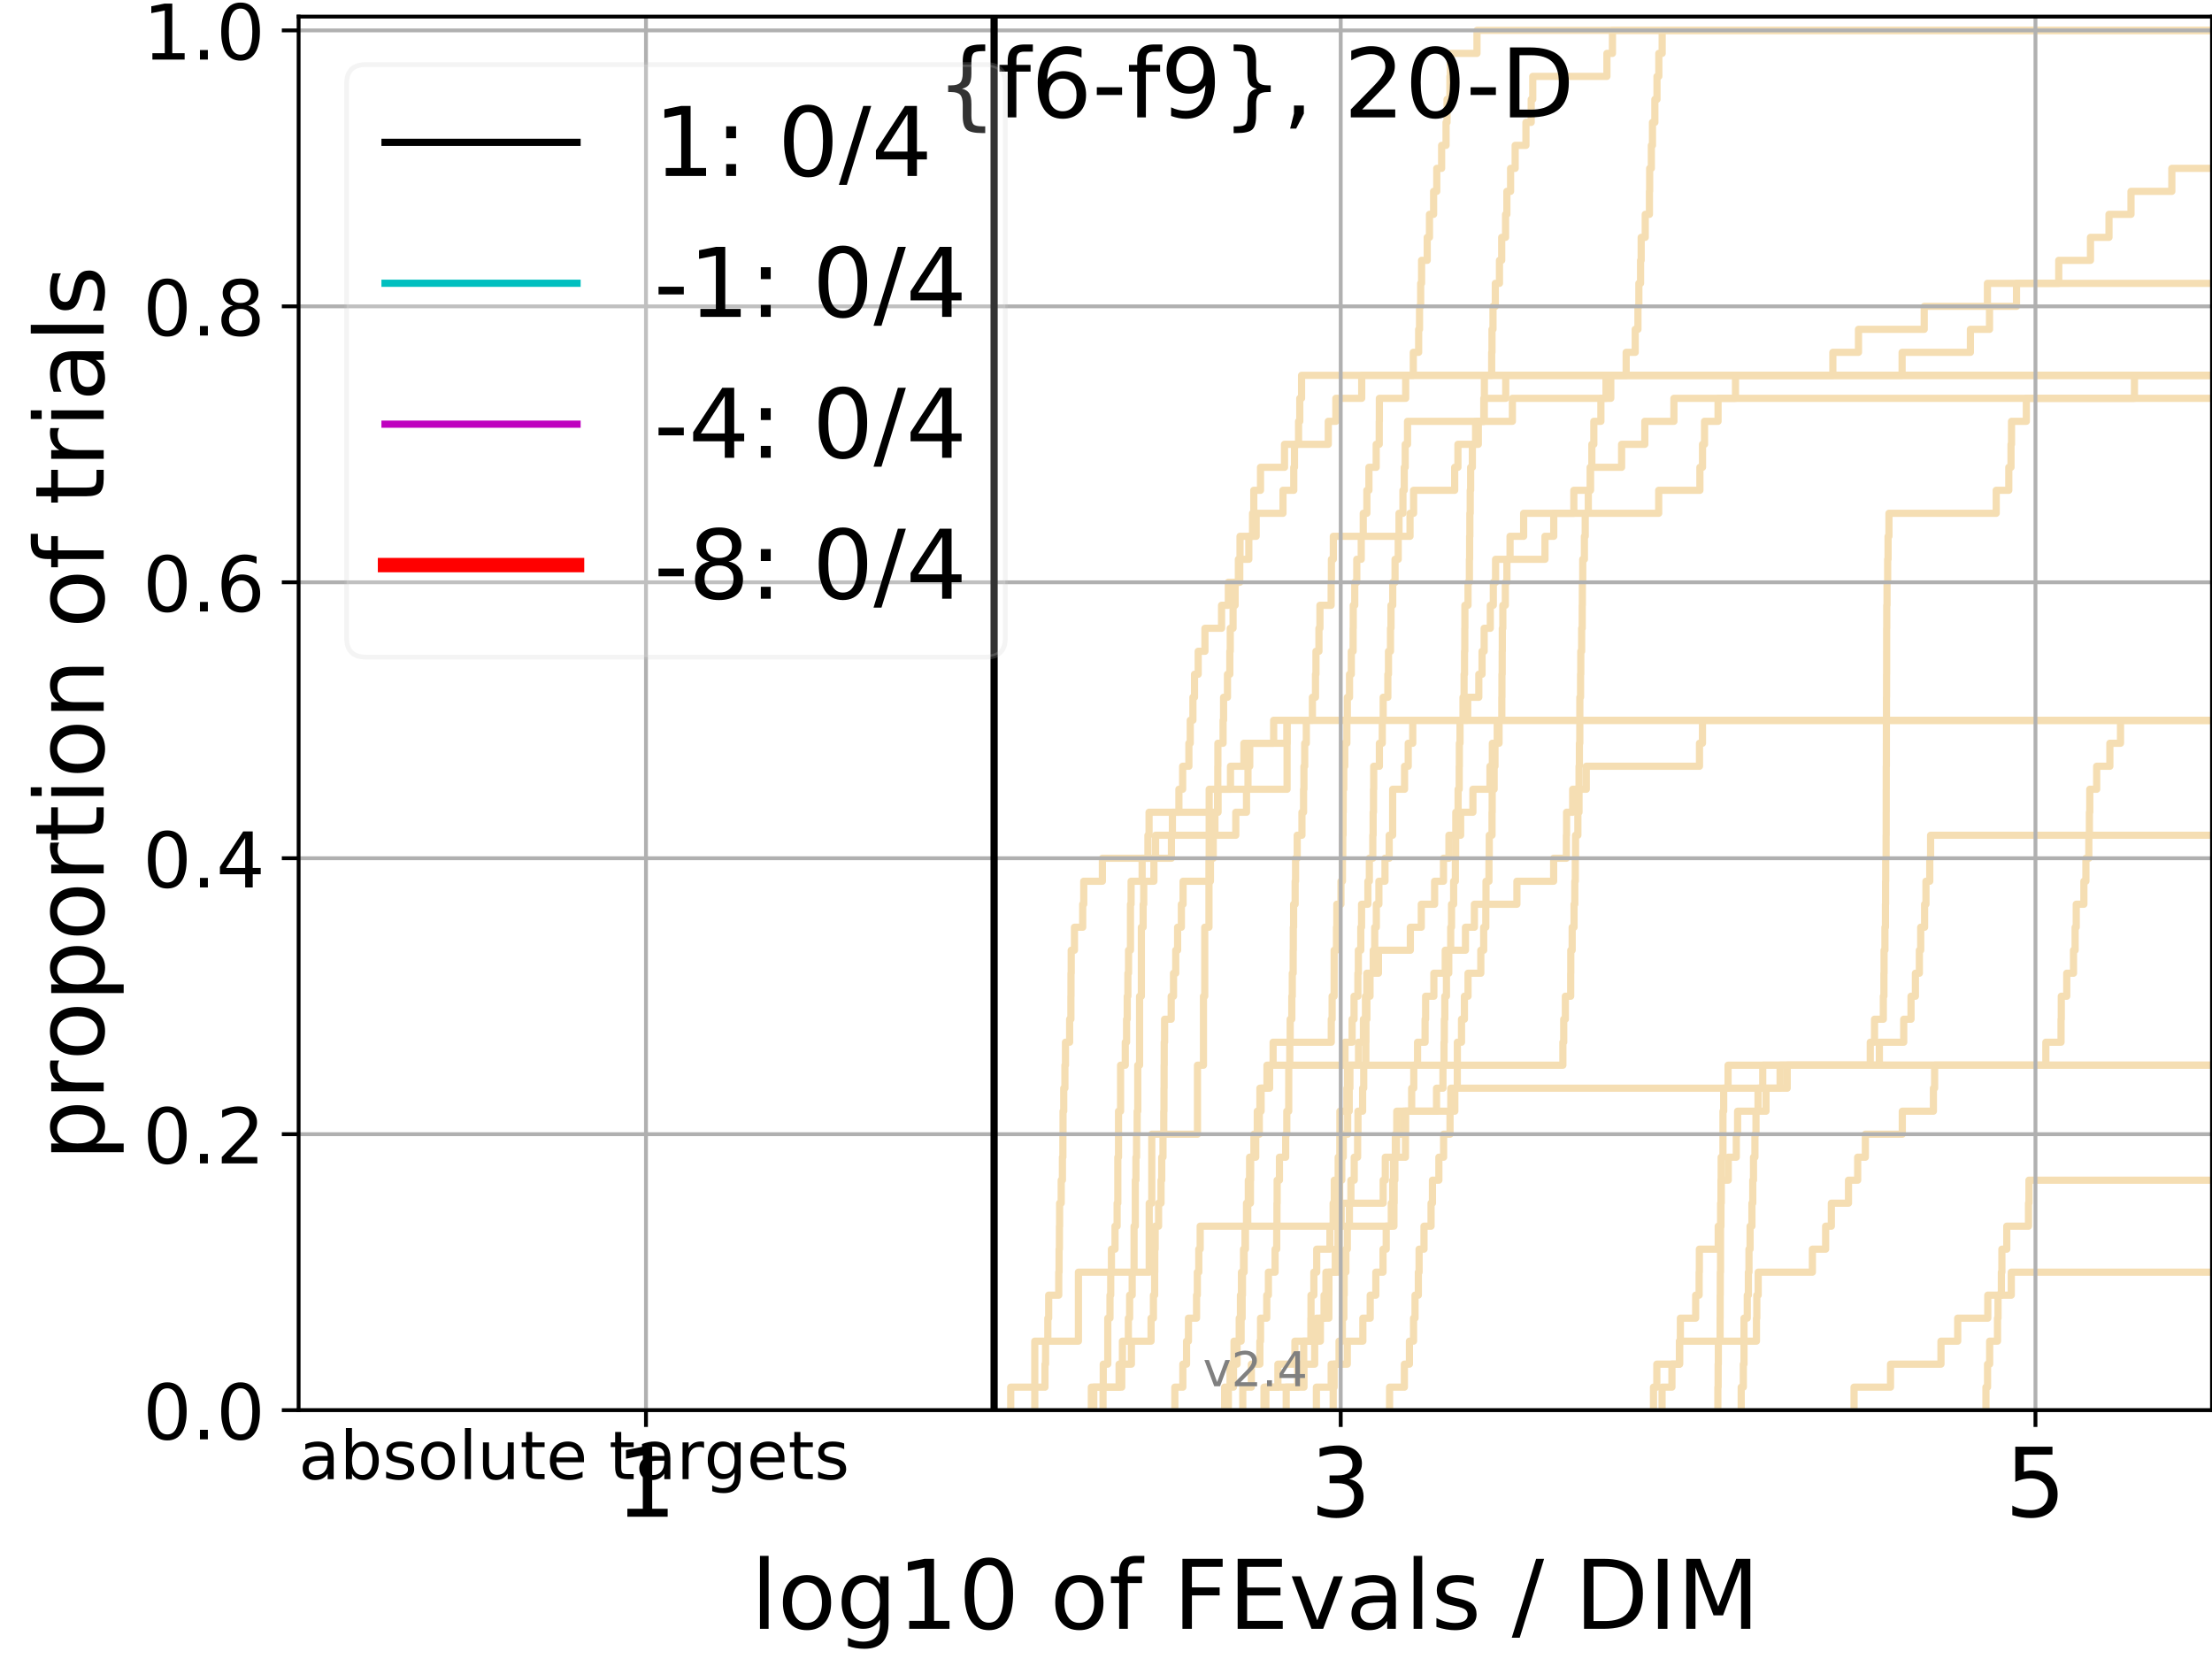 <?xml version="1.0" encoding="utf-8" standalone="no"?>
<!DOCTYPE svg PUBLIC "-//W3C//DTD SVG 1.1//EN"
  "http://www.w3.org/Graphics/SVG/1.1/DTD/svg11.dtd">
<!-- Created with matplotlib (https://matplotlib.org/) -->
<svg height="345.6pt" version="1.1" viewBox="0 0 460.8 345.6" width="460.8pt" xmlns="http://www.w3.org/2000/svg" xmlns:xlink="http://www.w3.org/1999/xlink">
 <defs>
  <style type="text/css">
*{stroke-linecap:butt;stroke-linejoin:round;}
  </style>
 </defs>
 <g id="figure_1">
  <g id="patch_1">
   <path d="M 0 345.6 
L 460.8 345.6 
L 460.8 0 
L 0 0 
z
" style="fill:#ffffff;"/>
  </g>
  <g id="axes_1">
   <g id="patch_2">
    <path d="M 62.208 293.76 
L 460.8 293.76 
L 460.8 3.456 
L 62.208 3.456 
z
" style="fill:#ffffff;"/>
   </g>
   <g id="line2d_1">
    <path clip-path="url(#pe552503848)" d="M 227.344 293.76 
L 227.344 288.97 
L 229.829 288.97 
L 229.829 284.179 
L 230.77 284.179 
L 230.77 279.389 
L 230.77 279.389 
L 230.77 274.598 
L 231.23 274.598 
L 231.23 269.808 
L 231.382 269.808 
L 231.382 265.017 
L 231.534 265.017 
L 231.534 260.227 
L 232.279 260.227 
L 232.279 255.436 
L 232.718 255.436 
L 232.718 250.646 
L 232.863 250.646 
L 232.863 245.855 
L 232.863 245.855 
L 232.863 241.065 
L 233.007 241.065 
L 233.007 236.274 
L 233.007 236.274 
L 233.007 231.484 
L 233.436 231.484 
L 233.436 226.693 
L 233.436 226.693 
L 233.436 221.903 
L 234.414 221.903 
L 234.414 217.112 
L 234.688 217.112 
L 234.688 212.322 
L 234.825 212.322 
L 234.825 207.531 
L 234.96 207.531 
L 234.96 202.741 
L 235.095 202.741 
L 235.095 197.95 
L 235.497 197.95 
L 235.497 193.16 
L 235.497 193.16 
L 235.497 188.369 
L 235.629 188.369 
L 235.629 183.579 
L 237.927 183.579 
L 237.927 178.788 
L 239.134 178.788 
L 239.134 173.998 
L 239.37 173.998 
L 239.37 169.207 
L 253.742 169.207 
L 253.742 164.417 
L 256.332 164.417 
L 256.332 159.626 
L 259.13 159.626 
L 259.13 154.836 
L 265.328 154.836 
L 265.328 150.045 
L 265.328 150.045 
L 265.328 150.045 
L 460.8 150.045 
" style="fill:none;stroke:#f5deb3;stroke-linecap:square;stroke-width:1.5;"/>
   </g>
   <g id="line2d_2"/>
   <g id="line2d_3">
    <path clip-path="url(#pe552503848)" d="M 227.849 293.76 
L 227.849 288.97 
L 233.13 288.97 
L 233.13 284.179 
L 235.692 284.179 
L 235.692 279.389 
L 239.787 279.389 
L 239.787 274.598 
L 240.28 274.598 
L 240.28 269.808 
L 240.535 269.808 
L 240.535 265.017 
L 240.557 265.017 
L 240.557 260.227 
L 240.643 260.227 
L 240.643 255.436 
L 241.355 255.436 
L 241.355 250.646 
L 241.866 250.646 
L 241.866 245.855 
L 242.01 245.855 
L 242.01 241.065 
L 242.272 241.065 
L 242.272 236.274 
L 242.434 236.274 
L 242.434 231.484 
L 242.475 231.484 
L 242.475 226.693 
L 242.5 226.693 
L 242.5 221.903 
L 242.526 221.903 
L 242.526 217.112 
L 242.607 217.112 
L 242.607 212.322 
L 243.98 212.322 
L 243.98 207.531 
L 244.465 207.531 
L 244.465 202.741 
L 244.928 202.741 
L 244.928 197.95 
L 245.319 197.95 
L 245.319 193.16 
L 246.102 193.16 
L 246.102 188.369 
L 246.457 188.369 
L 246.457 183.579 
L 252.154 183.579 
L 252.154 178.788 
L 252.737 178.788 
L 252.737 173.998 
L 253.09 173.998 
L 253.09 169.207 
L 253.635 169.207 
L 253.635 164.417 
L 253.688 164.417 
L 253.688 159.626 
L 253.71 159.626 
L 253.71 154.836 
L 254.787 154.836 
L 254.787 150.045 
L 254.893 150.045 
L 254.893 145.255 
L 255.706 145.255 
L 255.706 140.464 
L 256.195 140.464 
L 256.195 135.674 
L 256.283 135.674 
L 256.283 130.883 
L 256.869 130.883 
L 256.869 126.093 
L 257.299 126.093 
L 257.299 121.302 
L 258.262 121.302 
L 258.262 116.512 
L 260.152 116.512 
L 260.152 111.721 
L 261.681 111.721 
L 261.681 106.931 
L 267.269 106.931 
L 267.269 102.14 
L 269.514 102.14 
L 269.514 97.35 
L 269.666 97.35 
L 269.666 92.559 
L 270.515 92.559 
L 270.515 87.769 
L 270.767 87.769 
L 270.767 82.978 
L 271.14 82.978 
L 271.14 78.188 
L 271.14 78.188 
L 271.14 78.188 
L 460.8 78.188 
" style="fill:none;stroke:#f5deb3;stroke-linecap:square;stroke-width:1.5;"/>
   </g>
   <g id="line2d_4">
    <path clip-path="url(#pe552503848)" d="M 267.941 293.76 
L 267.941 288.97 
L 271.639 288.97 
L 271.639 284.179 
L 273.87 284.179 
L 273.87 279.389 
L 274.26 279.389 
L 274.26 274.598 
L 276.828 274.598 
L 276.828 269.808 
L 276.843 269.808 
L 276.843 265.017 
L 278.158 265.017 
L 278.158 260.227 
L 278.723 260.227 
L 278.723 255.436 
L 278.736 255.436 
L 278.736 250.646 
L 279.075 250.646 
L 279.075 245.855 
L 279.518 245.855 
L 279.518 241.065 
L 279.825 241.065 
L 279.825 236.274 
L 280.745 236.274 
L 280.745 231.484 
L 281.07 231.484 
L 281.07 226.693 
L 281.212 226.693 
L 281.212 221.903 
L 283.007 221.903 
L 283.007 217.112 
L 284.023 217.112 
L 284.023 212.322 
L 284.452 212.322 
L 284.452 207.531 
L 284.735 207.531 
L 284.735 202.741 
L 287.158 202.741 
L 287.158 197.95 
L 293.8 197.95 
L 293.8 193.16 
L 296.079 193.16 
L 296.079 188.369 
L 298.854 188.369 
L 298.854 183.579 
L 300.706 183.579 
L 300.706 178.788 
L 301.839 178.788 
L 301.839 173.998 
L 304.278 173.998 
L 304.278 169.207 
L 306.833 169.207 
L 306.833 164.417 
L 310.388 164.417 
L 310.388 159.626 
L 310.884 159.626 
L 310.884 154.836 
L 312.279 154.836 
L 312.279 150.045 
L 312.279 150.045 
L 312.279 150.045 
L 460.8 150.045 
" style="fill:none;stroke:#f5deb3;stroke-linecap:square;stroke-width:1.5;"/>
   </g>
   <g id="line2d_5"/>
   <g id="line2d_6"/>
   <g id="line2d_7">
    <path clip-path="url(#pe552503848)" d="M 255.892 293.76 
L 255.892 288.97 
L 256.24 288.97 
L 256.24 284.179 
L 257.705 284.179 
L 257.705 279.389 
L 258.154 279.389 
L 258.154 274.598 
L 258.406 274.598 
L 258.406 269.808 
L 258.622 269.808 
L 258.622 265.017 
L 259.172 265.017 
L 259.172 260.227 
L 259.436 260.227 
L 259.436 255.436 
L 259.669 255.436 
L 259.669 250.646 
L 260.489 250.646 
L 260.489 245.855 
L 260.534 245.855 
L 260.534 241.065 
L 261.212 241.065 
L 261.212 236.274 
L 262.337 236.274 
L 262.337 231.484 
L 262.461 231.484 
L 262.461 226.693 
L 263.935 226.693 
L 263.935 221.903 
L 280.185 221.903 
L 280.185 217.112 
L 281.672 217.112 
L 281.672 212.322 
L 282.074 212.322 
L 282.074 207.531 
L 282.874 207.531 
L 282.874 202.741 
L 282.968 202.741 
L 282.968 197.95 
L 283.478 197.95 
L 283.478 193.16 
L 283.64 193.16 
L 283.64 188.369 
L 284.958 188.369 
L 284.958 183.579 
L 285.26 183.579 
L 285.26 178.788 
L 285.977 178.788 
L 285.977 173.998 
L 286.044 173.998 
L 286.044 169.207 
L 286.123 169.207 
L 286.123 164.417 
L 286.167 164.417 
L 286.167 159.626 
L 287.353 159.626 
L 287.353 154.836 
L 287.952 154.836 
L 287.952 150.045 
L 288.138 150.045 
L 288.138 145.255 
L 289.113 145.255 
L 289.113 140.464 
L 289.247 140.464 
L 289.247 135.674 
L 289.663 135.674 
L 289.663 130.883 
L 289.77 130.883 
L 289.77 126.093 
L 290.129 126.093 
L 290.129 121.302 
L 290.614 121.302 
L 290.614 116.512 
L 291.276 116.512 
L 291.276 111.721 
L 291.44 111.721 
L 291.44 106.931 
L 292.258 106.931 
L 292.258 102.14 
L 292.531 102.14 
L 292.531 97.35 
L 292.734 97.35 
L 292.734 92.559 
L 293.215 92.559 
L 293.215 87.769 
L 315.058 87.769 
L 315.058 82.978 
L 335.554 82.978 
L 335.554 78.188 
L 396.245 78.188 
L 396.245 73.397 
L 410.469 73.397 
L 410.469 68.607 
L 414.453 68.607 
L 414.453 63.816 
L 420.075 63.816 
L 420.075 59.026 
L 428.873 59.026 
L 428.873 54.235 
L 435.485 54.235 
L 435.485 49.445 
L 439.342 49.445 
L 439.342 44.654 
L 443.928 44.654 
L 443.928 39.864 
L 452.431 39.864 
L 452.431 35.073 
L 461.8 35.073 
" style="fill:none;stroke:#f5deb3;stroke-linecap:square;stroke-width:1.5;"/>
   </g>
   <g id="line2d_8">
    <path clip-path="url(#pe552503848)" d="M 357.862 293.76 
L 357.862 288.97 
L 357.918 288.97 
L 357.918 284.179 
L 357.961 284.179 
L 357.961 279.389 
L 358.329 279.389 
L 358.329 274.598 
L 358.341 274.598 
L 358.341 269.808 
L 358.366 269.808 
L 358.366 265.017 
L 358.418 265.017 
L 358.418 260.227 
L 358.42 260.227 
L 358.42 255.436 
L 358.435 255.436 
L 358.435 250.646 
L 358.511 250.646 
L 358.511 245.855 
L 358.552 245.855 
L 358.552 241.065 
L 358.925 241.065 
L 358.925 236.274 
L 358.926 236.274 
L 358.926 231.484 
L 359.075 231.484 
L 359.075 226.693 
L 359.988 226.693 
L 359.988 221.903 
L 359.988 221.903 
L 359.988 221.903 
L 460.8 221.903 
" style="fill:none;stroke:#f5deb3;stroke-linecap:square;stroke-width:1.5;"/>
   </g>
   <g id="line2d_9">
    <path clip-path="url(#pe552503848)" d="M 255.111 293.76 
L 255.111 288.97 
L 256.959 288.97 
L 256.959 284.179 
L 257.07 284.179 
L 257.07 279.389 
L 258.546 279.389 
L 258.546 274.598 
L 258.764 274.598 
L 258.764 269.808 
L 258.828 269.808 
L 258.828 265.017 
L 259.05 265.017 
L 259.05 260.227 
L 259.365 260.227 
L 259.365 255.436 
L 259.929 255.436 
L 259.929 250.646 
L 260.045 250.646 
L 260.045 245.855 
L 260.314 245.855 
L 260.314 241.065 
L 261.595 241.065 
L 261.595 236.274 
L 261.914 236.274 
L 261.914 231.484 
L 262.707 231.484 
L 262.707 226.693 
L 264.486 226.693 
L 264.486 221.903 
L 265.21 221.903 
L 265.21 217.112 
L 277.329 217.112 
L 277.329 212.322 
L 277.506 212.322 
L 277.506 207.531 
L 277.925 207.531 
L 277.925 202.741 
L 277.929 202.741 
L 277.929 197.95 
L 278.412 197.95 
L 278.412 193.16 
L 278.485 193.16 
L 278.485 188.369 
L 279.346 188.369 
L 279.346 183.579 
L 279.659 183.579 
L 279.659 178.788 
L 279.723 178.788 
L 279.723 173.998 
L 279.785 173.998 
L 279.785 169.207 
L 279.82 169.207 
L 279.82 164.417 
L 279.938 164.417 
L 279.938 159.626 
L 280.137 159.626 
L 280.137 154.836 
L 280.578 154.836 
L 280.578 150.045 
L 280.677 150.045 
L 280.677 145.255 
L 281.131 145.255 
L 281.131 140.464 
L 281.501 140.464 
L 281.501 135.674 
L 281.877 135.674 
L 281.877 130.883 
L 281.903 130.883 
L 281.903 126.093 
L 282.219 126.093 
L 282.219 121.302 
L 282.644 121.302 
L 282.644 116.512 
L 283.571 116.512 
L 283.571 111.721 
L 283.988 111.721 
L 283.988 106.931 
L 284.744 106.931 
L 284.744 102.14 
L 285.174 102.14 
L 285.174 97.35 
L 286.686 97.35 
L 286.686 92.559 
L 287.319 92.559 
L 287.319 87.769 
L 287.348 87.769 
L 287.348 82.978 
L 292.831 82.978 
L 292.831 78.188 
L 294.416 78.188 
L 294.416 73.397 
L 295.533 73.397 
L 295.533 68.607 
L 295.715 68.607 
L 295.715 63.816 
L 295.953 63.816 
L 295.953 59.026 
L 296.14 59.026 
L 296.14 54.235 
L 297.316 54.235 
L 297.316 49.445 
L 297.787 49.445 
L 297.787 44.654 
L 298.645 44.654 
L 298.645 39.864 
L 299.307 39.864 
L 299.307 35.073 
L 300.318 35.073 
L 300.318 30.283 
L 301.236 30.283 
L 301.236 25.492 
L 301.445 25.492 
L 301.445 20.702 
L 302.046 20.702 
L 302.046 15.911 
L 302.134 15.911 
L 302.134 11.121 
L 307.683 11.121 
L 307.683 6.33 
L 307.683 6.33 
L 307.683 6.33 
L 460.8 6.33 
" style="fill:none;stroke:#f5deb3;stroke-linecap:square;stroke-width:1.5;"/>
   </g>
   <g id="line2d_10">
    <path clip-path="url(#pe552503848)" d="M 413.709 293.76 
L 413.709 288.97 
L 414.044 288.97 
L 414.044 284.179 
L 414.482 284.179 
L 414.482 279.389 
L 416.119 279.389 
L 416.119 274.598 
L 416.223 274.598 
L 416.223 269.808 
L 416.924 269.808 
L 416.924 265.017 
L 417.029 265.017 
L 417.029 260.227 
L 418.049 260.227 
L 418.049 255.436 
L 422.572 255.436 
L 422.572 250.646 
L 422.668 250.646 
L 422.668 245.855 
L 422.668 245.855 
L 422.668 245.855 
L 460.8 245.855 
" style="fill:none;stroke:#f5deb3;stroke-linecap:square;stroke-width:1.5;"/>
   </g>
   <g id="line2d_11">
    <path clip-path="url(#pe552503848)" d="M 263.703 293.76 
L 263.703 288.97 
L 266.21 288.97 
L 266.21 284.179 
L 269.755 284.179 
L 269.755 279.389 
L 275.061 279.389 
L 275.061 274.598 
L 275.825 274.598 
L 275.825 269.808 
L 276.222 269.808 
L 276.222 265.017 
L 278.905 265.017 
L 278.905 260.227 
L 278.946 260.227 
L 278.946 255.436 
L 279.389 255.436 
L 279.389 250.646 
L 288.137 250.646 
L 288.137 245.855 
L 288.582 245.855 
L 288.582 241.065 
L 290.91 241.065 
L 290.91 236.274 
L 292.347 236.274 
L 292.347 231.484 
L 303.065 231.484 
L 303.065 226.693 
L 370.825 226.693 
L 370.825 221.903 
L 389.61 221.903 
L 389.61 217.112 
L 390.5 217.112 
L 390.5 212.322 
L 392.333 212.322 
L 392.333 207.531 
L 392.454 207.531 
L 392.454 202.741 
L 392.487 202.741 
L 392.487 197.95 
L 392.664 197.95 
L 392.664 193.16 
L 392.776 193.16 
L 392.776 188.369 
L 392.804 188.369 
L 392.804 183.579 
L 392.83 183.579 
L 392.83 178.788 
L 392.91 178.788 
L 392.91 173.998 
L 392.927 173.998 
L 392.927 169.207 
L 392.934 169.207 
L 392.934 164.417 
L 392.943 164.417 
L 392.943 159.626 
L 392.967 159.626 
L 392.967 154.836 
L 392.97 154.836 
L 392.97 150.045 
L 392.989 150.045 
L 392.989 145.255 
L 393.006 145.255 
L 393.006 140.464 
L 393.024 140.464 
L 393.024 135.674 
L 393.026 135.674 
L 393.026 130.883 
L 393.047 130.883 
L 393.047 126.093 
L 393.106 126.093 
L 393.106 121.302 
L 393.232 121.302 
L 393.232 116.512 
L 393.321 116.512 
L 393.321 111.721 
L 393.504 111.721 
L 393.504 106.931 
L 415.848 106.931 
L 415.848 102.14 
L 418.468 102.14 
L 418.468 97.35 
L 418.932 97.35 
L 418.932 92.559 
L 419.038 92.559 
L 419.038 87.769 
L 422.123 87.769 
L 422.123 82.978 
L 444.646 82.978 
L 444.646 78.188 
L 444.646 78.188 
L 444.646 78.188 
L 460.8 78.188 
" style="fill:none;stroke:#f5deb3;stroke-linecap:square;stroke-width:1.5;"/>
   </g>
   <g id="line2d_12">
    <path clip-path="url(#pe552503848)" d="M 229.783 293.76 
L 229.783 288.97 
L 233.678 288.97 
L 233.678 284.179 
L 233.819 284.179 
L 233.819 279.389 
L 235.057 279.389 
L 235.057 274.598 
L 235.325 274.598 
L 235.325 269.808 
L 235.855 269.808 
L 235.855 265.017 
L 236.247 265.017 
L 236.247 260.227 
L 236.247 260.227 
L 236.247 255.436 
L 236.506 255.436 
L 236.506 250.646 
L 236.506 250.646 
L 236.506 245.855 
L 236.635 245.855 
L 236.635 241.065 
L 236.763 241.065 
L 236.763 236.274 
L 236.89 236.274 
L 236.89 231.484 
L 237.017 231.484 
L 237.017 226.693 
L 237.017 226.693 
L 237.017 221.903 
L 237.395 221.903 
L 237.395 217.112 
L 237.395 217.112 
L 237.395 212.322 
L 237.395 212.322 
L 237.395 207.531 
L 237.768 207.531 
L 237.768 202.741 
L 237.768 202.741 
L 237.768 197.95 
L 237.768 197.95 
L 237.768 193.16 
L 238.137 193.16 
L 238.137 188.369 
L 238.259 188.369 
L 238.259 183.579 
L 240.378 183.579 
L 240.378 178.788 
L 244.028 178.788 
L 244.028 173.998 
L 257.438 173.998 
L 257.438 169.207 
L 259.672 169.207 
L 259.672 164.417 
L 259.979 164.417 
L 259.979 159.626 
L 260.343 159.626 
L 260.343 154.836 
L 268.106 154.836 
L 268.106 150.045 
L 268.106 150.045 
L 268.106 150.045 
L 460.8 150.045 
" style="fill:none;stroke:#f5deb3;stroke-linecap:square;stroke-width:1.5;"/>
   </g>
   <g id="line2d_13"/>
   <g id="line2d_14"/>
   <g id="line2d_15"/>
   <g id="line2d_16">
    <path clip-path="url(#pe552503848)" d="M 344.452 293.76 
L 344.452 288.97 
L 345.148 288.97 
L 345.148 284.179 
L 349.879 284.179 
L 349.879 279.389 
L 365.903 279.389 
L 365.903 274.598 
L 365.975 274.598 
L 365.975 269.808 
L 366.265 269.808 
L 366.265 265.017 
L 377.556 265.017 
L 377.556 260.227 
L 380.315 260.227 
L 380.315 255.436 
L 381.503 255.436 
L 381.503 250.646 
L 385.077 250.646 
L 385.077 245.855 
L 386.987 245.855 
L 386.987 241.065 
L 388.587 241.065 
L 388.587 236.274 
L 396.285 236.274 
L 396.285 231.484 
L 402.766 231.484 
L 402.766 226.693 
L 403.015 226.693 
L 403.015 221.903 
L 426.188 221.903 
L 426.188 217.112 
L 429.352 217.112 
L 429.352 212.322 
L 429.403 212.322 
L 429.403 207.531 
L 430.541 207.531 
L 430.541 202.741 
L 431.949 202.741 
L 431.949 197.95 
L 432.288 197.95 
L 432.288 193.16 
L 432.517 193.16 
L 432.517 188.369 
L 434.111 188.369 
L 434.111 183.579 
L 434.534 183.579 
L 434.534 178.788 
L 435.143 178.788 
L 435.143 173.998 
L 435.259 173.998 
L 435.259 169.207 
L 435.339 169.207 
L 435.339 164.417 
L 436.777 164.417 
L 436.777 159.626 
L 439.523 159.626 
L 439.523 154.836 
L 441.739 154.836 
L 441.739 150.045 
L 461.8 150.045 
" style="fill:none;stroke:#f5deb3;stroke-linecap:square;stroke-width:1.5;"/>
   </g>
   <g id="line2d_17">
    <path clip-path="url(#pe552503848)" d="M 346.241 293.76 
L 346.241 288.97 
L 348.294 288.97 
L 348.294 284.179 
L 349.876 284.179 
L 349.876 279.389 
L 350.054 279.389 
L 350.054 274.598 
L 353.239 274.598 
L 353.239 269.808 
L 353.959 269.808 
L 353.959 265.017 
L 354.006 265.017 
L 354.006 260.227 
L 357.939 260.227 
L 357.939 255.436 
L 358.505 255.436 
L 358.505 250.646 
L 358.568 250.646 
L 358.568 245.855 
L 360.027 245.855 
L 360.027 241.065 
L 361.703 241.065 
L 361.703 236.274 
L 361.976 236.274 
L 361.976 231.484 
L 367.891 231.484 
L 367.891 226.693 
L 372.309 226.693 
L 372.309 221.903 
L 391.509 221.903 
L 391.509 217.112 
L 396.581 217.112 
L 396.581 212.322 
L 398.1 212.322 
L 398.1 207.531 
L 399.017 207.531 
L 399.017 202.741 
L 399.839 202.741 
L 399.839 197.95 
L 400.119 197.95 
L 400.119 193.16 
L 400.93 193.16 
L 400.93 188.369 
L 401.213 188.369 
L 401.213 183.579 
L 402.005 183.579 
L 402.005 178.788 
L 402.179 178.788 
L 402.179 173.998 
L 402.179 173.998 
L 402.179 173.998 
L 460.8 173.998 
" style="fill:none;stroke:#f5deb3;stroke-linecap:square;stroke-width:1.5;"/>
   </g>
   <g id="line2d_18">
    <path clip-path="url(#pe552503848)" d="M 210.552 293.76 
L 210.552 288.97 
L 217.687 288.97 
L 217.687 284.179 
L 217.81 284.179 
L 217.81 279.389 
L 218.284 279.389 
L 218.284 274.598 
L 218.459 274.598 
L 218.459 269.808 
L 220.554 269.808 
L 220.554 265.017 
L 220.626 265.017 
L 220.626 260.227 
L 220.697 260.227 
L 220.697 255.436 
L 220.737 255.436 
L 220.737 250.646 
L 221.07 250.646 
L 221.07 245.855 
L 221.319 245.855 
L 221.319 241.065 
L 221.419 241.065 
L 221.419 236.274 
L 221.448 236.274 
L 221.448 231.484 
L 221.596 231.484 
L 221.596 226.693 
L 221.842 226.693 
L 221.842 221.903 
L 221.959 221.903 
L 221.959 217.112 
L 222.824 217.112 
L 222.824 212.322 
L 223.088 212.322 
L 223.088 207.531 
L 223.107 207.531 
L 223.107 202.741 
L 223.154 202.741 
L 223.154 197.95 
L 223.831 197.95 
L 223.831 193.16 
L 225.546 193.16 
L 225.546 188.369 
L 225.762 188.369 
L 225.762 183.579 
L 229.646 183.579 
L 229.646 178.788 
L 240.729 178.788 
L 240.729 173.998 
L 244.231 173.998 
L 244.231 169.207 
L 245.587 169.207 
L 245.587 164.417 
L 246.367 164.417 
L 246.367 159.626 
L 247.666 159.626 
L 247.666 154.836 
L 247.953 154.836 
L 247.953 150.045 
L 248.506 150.045 
L 248.506 145.255 
L 248.839 145.255 
L 248.839 140.464 
L 249.608 140.464 
L 249.608 135.674 
L 251.011 135.674 
L 251.011 130.883 
L 254.473 130.883 
L 254.473 126.093 
L 255.885 126.093 
L 255.885 121.302 
L 257.975 121.302 
L 257.975 116.512 
L 258.32 116.512 
L 258.32 111.721 
L 260.929 111.721 
L 260.929 106.931 
L 261.187 106.931 
L 261.187 102.14 
L 262.587 102.14 
L 262.587 97.35 
L 267.585 97.35 
L 267.585 92.559 
L 276.707 92.559 
L 276.707 87.769 
L 278.281 87.769 
L 278.281 82.978 
L 283.67 82.978 
L 283.67 78.188 
L 283.67 78.188 
L 283.67 78.188 
L 460.8 78.188 
" style="fill:none;stroke:#f5deb3;stroke-linecap:square;stroke-width:1.5;"/>
   </g>
   <g id="line2d_19"/>
   <g id="line2d_20">
    <path clip-path="url(#pe552503848)" d="M 274.23 293.76 
L 274.23 288.97 
L 277.311 288.97 
L 277.311 284.179 
L 280.668 284.179 
L 280.668 279.389 
L 283.906 279.389 
L 283.906 274.598 
L 285.439 274.598 
L 285.439 269.808 
L 286.611 269.808 
L 286.611 265.017 
L 288.105 265.017 
L 288.105 260.227 
L 288.772 260.227 
L 288.772 255.436 
L 289.832 255.436 
L 289.832 250.646 
L 290.124 250.646 
L 290.124 245.855 
L 290.295 245.855 
L 290.295 241.065 
L 292.785 241.065 
L 292.785 236.274 
L 292.827 236.274 
L 292.827 231.484 
L 294.076 231.484 
L 294.076 226.693 
L 294.512 226.693 
L 294.512 221.903 
L 295.302 221.903 
L 295.302 217.112 
L 296.87 217.112 
L 296.87 212.322 
L 296.984 212.322 
L 296.984 207.531 
L 298.7 207.531 
L 298.7 202.741 
L 301.069 202.741 
L 301.069 197.95 
L 305.283 197.95 
L 305.283 193.16 
L 307.138 193.16 
L 307.138 188.369 
L 315.999 188.369 
L 315.999 183.579 
L 323.652 183.579 
L 323.652 178.788 
L 326.304 178.788 
L 326.304 173.998 
L 326.346 173.998 
L 326.346 169.207 
L 327.617 169.207 
L 327.617 164.417 
L 330.449 164.417 
L 330.449 159.626 
L 354.031 159.626 
L 354.031 154.836 
L 354.655 154.836 
L 354.655 150.045 
L 354.655 150.045 
L 354.655 150.045 
L 460.8 150.045 
" style="fill:none;stroke:#f5deb3;stroke-linecap:square;stroke-width:1.5;"/>
   </g>
   <g id="line2d_21"/>
   <g id="line2d_22">
    <path clip-path="url(#pe552503848)" d="M 277.728 293.76 
L 277.728 288.97 
L 277.917 288.97 
L 277.917 284.179 
L 278.948 284.179 
L 278.948 279.389 
L 279.645 279.389 
L 279.645 274.598 
L 279.953 274.598 
L 279.953 269.808 
L 280.021 269.808 
L 280.021 265.017 
L 280.37 265.017 
L 280.37 260.227 
L 280.674 260.227 
L 280.674 255.436 
L 281.106 255.436 
L 281.106 250.646 
L 281.419 250.646 
L 281.419 245.855 
L 282.11 245.855 
L 282.11 241.065 
L 282.815 241.065 
L 282.815 236.274 
L 282.889 236.274 
L 282.889 231.484 
L 283.859 231.484 
L 283.859 226.693 
L 284.09 226.693 
L 284.09 221.903 
L 284.532 221.903 
L 284.532 217.112 
L 284.554 217.112 
L 284.554 212.322 
L 284.752 212.322 
L 284.752 207.531 
L 285.4 207.531 
L 285.4 202.741 
L 286.074 202.741 
L 286.074 197.95 
L 286.382 197.95 
L 286.382 193.16 
L 286.715 193.16 
L 286.715 188.369 
L 287.249 188.369 
L 287.249 183.579 
L 288.517 183.579 
L 288.517 178.788 
L 289.394 178.788 
L 289.394 173.998 
L 290.113 173.998 
L 290.113 169.207 
L 290.116 169.207 
L 290.116 164.417 
L 292.593 164.417 
L 292.593 159.626 
L 293.359 159.626 
L 293.359 154.836 
L 294.299 154.836 
L 294.299 150.045 
L 305.745 150.045 
L 305.745 145.255 
L 308.062 145.255 
L 308.062 140.464 
L 308.739 140.464 
L 308.739 135.674 
L 309.177 135.674 
L 309.177 130.883 
L 310.457 130.883 
L 310.457 126.093 
L 311.083 126.093 
L 311.083 121.302 
L 311.558 121.302 
L 311.558 116.512 
L 321.847 116.512 
L 321.847 111.721 
L 323.674 111.721 
L 323.674 106.931 
L 327.859 106.931 
L 327.859 102.14 
L 331.292 102.14 
L 331.292 97.35 
L 337.81 97.35 
L 337.81 92.559 
L 342.644 92.559 
L 342.644 87.769 
L 348.708 87.769 
L 348.708 82.978 
L 348.708 82.978 
L 348.708 82.978 
L 460.8 82.978 
" style="fill:none;stroke:#f5deb3;stroke-linecap:square;stroke-width:1.5;"/>
   </g>
   <g id="line2d_23">
    <path clip-path="url(#pe552503848)" d="M 386.234 293.76 
L 386.234 288.97 
L 393.831 288.97 
L 393.831 284.179 
L 404.341 284.179 
L 404.341 279.389 
L 407.827 279.389 
L 407.827 274.598 
L 414.094 274.598 
L 414.094 269.808 
L 418.988 269.808 
L 418.988 265.017 
L 418.988 265.017 
L 418.988 265.017 
L 460.8 265.017 
" style="fill:none;stroke:#f5deb3;stroke-linecap:square;stroke-width:1.5;"/>
   </g>
   <g id="line2d_24">
    <path clip-path="url(#pe552503848)" d="M 263.316 293.76 
L 263.316 288.97 
L 270.348 288.97 
L 270.348 284.179 
L 271.587 284.179 
L 271.587 279.389 
L 273.079 279.389 
L 273.079 274.598 
L 273.108 274.598 
L 273.108 269.808 
L 273.699 269.808 
L 273.699 265.017 
L 274.295 265.017 
L 274.295 260.227 
L 277.045 260.227 
L 277.045 255.436 
L 277.716 255.436 
L 277.716 250.646 
L 277.955 250.646 
L 277.955 245.855 
L 278.769 245.855 
L 278.769 241.065 
L 279.111 241.065 
L 279.111 236.274 
L 279.124 236.274 
L 279.124 231.484 
L 280.578 231.484 
L 280.578 226.693 
L 280.712 226.693 
L 280.712 221.903 
L 325.576 221.903 
L 325.576 217.112 
L 325.754 217.112 
L 325.754 212.322 
L 326.093 212.322 
L 326.093 207.531 
L 327.203 207.531 
L 327.203 202.741 
L 327.223 202.741 
L 327.223 197.95 
L 327.513 197.95 
L 327.513 193.16 
L 327.903 193.16 
L 327.903 188.369 
L 328.058 188.369 
L 328.058 183.579 
L 328.164 183.579 
L 328.164 178.788 
L 328.215 178.788 
L 328.215 173.998 
L 328.699 173.998 
L 328.699 169.207 
L 328.937 169.207 
L 328.937 164.417 
L 328.942 164.417 
L 328.942 159.626 
L 329.017 159.626 
L 329.017 154.836 
L 329.103 154.836 
L 329.103 150.045 
L 329.108 150.045 
L 329.108 145.255 
L 329.26 145.255 
L 329.26 140.464 
L 329.307 140.464 
L 329.307 135.674 
L 329.487 135.674 
L 329.487 130.883 
L 329.607 130.883 
L 329.607 126.093 
L 329.635 126.093 
L 329.635 121.302 
L 329.714 121.302 
L 329.714 116.512 
L 330.059 116.512 
L 330.059 111.721 
L 330.231 111.721 
L 330.231 106.931 
L 330.873 106.931 
L 330.873 102.14 
L 331.302 102.14 
L 331.302 97.35 
L 331.611 97.35 
L 331.611 92.559 
L 332.026 92.559 
L 332.026 87.769 
L 333.495 87.769 
L 333.495 82.978 
L 334.56 82.978 
L 334.56 78.188 
L 338.76 78.188 
L 338.76 73.397 
L 340.646 73.397 
L 340.646 68.607 
L 341.214 68.607 
L 341.214 63.816 
L 341.404 63.816 
L 341.404 59.026 
L 341.759 59.026 
L 341.759 54.235 
L 341.889 54.235 
L 341.889 49.445 
L 342.732 49.445 
L 342.732 44.654 
L 343.606 44.654 
L 343.606 39.864 
L 343.654 39.864 
L 343.654 35.073 
L 344.008 35.073 
L 344.008 30.283 
L 344.238 30.283 
L 344.238 25.492 
L 344.738 25.492 
L 344.738 20.702 
L 345.182 20.702 
L 345.182 15.911 
L 345.563 15.911 
L 345.563 11.121 
L 346.26 11.121 
L 346.26 6.33 
L 346.26 6.33 
L 346.26 6.33 
L 460.8 6.33 
" style="fill:none;stroke:#f5deb3;stroke-linecap:square;stroke-width:1.5;"/>
   </g>
   <g id="line2d_25">
    <path clip-path="url(#pe552503848)" d="M 362.725 293.76 
L 362.725 288.97 
L 363.167 288.97 
L 363.167 284.179 
L 363.308 284.179 
L 363.308 279.389 
L 363.309 279.389 
L 363.309 274.598 
L 363.987 274.598 
L 363.987 269.808 
L 364.219 269.808 
L 364.219 265.017 
L 364.345 265.017 
L 364.345 260.227 
L 364.576 260.227 
L 364.576 255.436 
L 364.959 255.436 
L 364.959 250.646 
L 365.134 250.646 
L 365.134 245.855 
L 365.283 245.855 
L 365.283 241.065 
L 365.583 241.065 
L 365.583 236.274 
L 365.805 236.274 
L 365.805 231.484 
L 366.234 231.484 
L 366.234 226.693 
L 367.209 226.693 
L 367.209 221.903 
L 367.209 221.903 
L 367.209 221.903 
L 460.8 221.903 
" style="fill:none;stroke:#f5deb3;stroke-linecap:square;stroke-width:1.5;"/>
   </g>
   <g id="line2d_26">
    <path clip-path="url(#pe552503848)" d="M 289.474 293.76 
L 289.474 288.97 
L 292.558 288.97 
L 292.558 284.179 
L 293.608 284.179 
L 293.608 279.389 
L 294.467 279.389 
L 294.467 274.598 
L 294.777 274.598 
L 294.777 269.808 
L 295.468 269.808 
L 295.468 265.017 
L 295.624 265.017 
L 295.624 260.227 
L 296.644 260.227 
L 296.644 255.436 
L 298.116 255.436 
L 298.116 250.646 
L 298.404 250.646 
L 298.404 245.855 
L 299.743 245.855 
L 299.743 241.065 
L 300.73 241.065 
L 300.73 236.274 
L 302.066 236.274 
L 302.066 231.484 
L 302.231 231.484 
L 302.231 226.693 
L 303.582 226.693 
L 303.582 221.903 
L 303.595 221.903 
L 303.595 217.112 
L 304.462 217.112 
L 304.462 212.322 
L 305.065 212.322 
L 305.065 207.531 
L 305.818 207.531 
L 305.818 202.741 
L 308.48 202.741 
L 308.48 197.95 
L 309.079 197.95 
L 309.079 193.16 
L 309.524 193.16 
L 309.524 188.369 
L 309.562 188.369 
L 309.562 183.579 
L 310.179 183.579 
L 310.179 178.788 
L 310.241 178.788 
L 310.241 173.998 
L 310.815 173.998 
L 310.815 169.207 
L 310.849 169.207 
L 310.849 164.417 
L 311.257 164.417 
L 311.257 159.626 
L 311.434 159.626 
L 311.434 154.836 
L 311.901 154.836 
L 311.901 150.045 
L 312.856 150.045 
L 312.856 145.255 
L 312.881 145.255 
L 312.881 140.464 
L 312.932 140.464 
L 312.932 135.674 
L 312.959 135.674 
L 312.959 130.883 
L 313.065 130.883 
L 313.065 126.093 
L 313.589 126.093 
L 313.589 121.302 
L 313.915 121.302 
L 313.915 116.512 
L 314.57 116.512 
L 314.57 111.721 
L 317.404 111.721 
L 317.404 106.931 
L 345.539 106.931 
L 345.539 102.14 
L 354.119 102.14 
L 354.119 97.35 
L 354.665 97.35 
L 354.665 92.559 
L 355.084 92.559 
L 355.084 87.769 
L 357.905 87.769 
L 357.905 82.978 
L 361.536 82.978 
L 361.536 78.188 
L 381.816 78.188 
L 381.816 73.397 
L 387.158 73.397 
L 387.158 68.607 
L 400.849 68.607 
L 400.849 63.816 
L 414.017 63.816 
L 414.017 59.026 
L 414.017 59.026 
L 414.017 59.026 
L 460.8 59.026 
" style="fill:none;stroke:#f5deb3;stroke-linecap:square;stroke-width:1.5;"/>
   </g>
   <g id="line2d_27">
    <path clip-path="url(#pe552503848)" d="M 258.891 293.76 
L 258.891 288.97 
L 260.68 288.97 
L 260.68 284.179 
L 262.456 284.179 
L 262.456 279.389 
L 262.595 279.389 
L 262.595 274.598 
L 263.889 274.598 
L 263.889 269.808 
L 264.231 269.808 
L 264.231 265.017 
L 265.623 265.017 
L 265.623 260.227 
L 265.964 260.227 
L 265.964 255.436 
L 266.014 255.436 
L 266.014 250.646 
L 266.052 250.646 
L 266.052 245.855 
L 266.532 245.855 
L 266.532 241.065 
L 267.831 241.065 
L 267.831 236.274 
L 268.063 236.274 
L 268.063 231.484 
L 268.465 231.484 
L 268.465 226.693 
L 268.469 226.693 
L 268.469 221.903 
L 268.684 221.903 
L 268.684 217.112 
L 268.769 217.112 
L 268.769 212.322 
L 269.11 212.322 
L 269.11 207.531 
L 269.208 207.531 
L 269.208 202.741 
L 269.389 202.741 
L 269.389 197.95 
L 269.419 197.95 
L 269.419 193.16 
L 269.482 193.16 
L 269.482 188.369 
L 269.804 188.369 
L 269.804 183.579 
L 269.893 183.579 
L 269.893 178.788 
L 270.233 178.788 
L 270.233 173.998 
L 271.219 173.998 
L 271.219 169.207 
L 271.555 169.207 
L 271.555 164.417 
L 271.633 164.417 
L 271.633 159.626 
L 271.795 159.626 
L 271.795 154.836 
L 272.127 154.836 
L 272.127 150.045 
L 273.399 150.045 
L 273.399 145.255 
L 274.041 145.255 
L 274.041 140.464 
L 274.138 140.464 
L 274.138 135.674 
L 274.761 135.674 
L 274.761 130.883 
L 274.969 130.883 
L 274.969 126.093 
L 277.3 126.093 
L 277.3 121.302 
L 277.356 121.302 
L 277.356 116.512 
L 277.756 116.512 
L 277.756 111.721 
L 293.734 111.721 
L 293.734 106.931 
L 294.478 106.931 
L 294.478 102.14 
L 303.035 102.14 
L 303.035 97.35 
L 303.714 97.35 
L 303.714 92.559 
L 307.394 92.559 
L 307.394 87.769 
L 309.202 87.769 
L 309.202 82.978 
L 313.671 82.978 
L 313.671 78.188 
L 313.671 78.188 
L 313.671 78.188 
L 460.8 78.188 
" style="fill:none;stroke:#f5deb3;stroke-linecap:square;stroke-width:1.5;"/>
   </g>
   <g id="line2d_28">
    <path clip-path="url(#pe552503848)" d="M 244.74 293.76 
L 244.74 288.97 
L 246.407 288.97 
L 246.407 284.179 
L 247.181 284.179 
L 247.181 279.389 
L 247.576 279.389 
L 247.576 274.598 
L 249.263 274.598 
L 249.263 269.808 
L 249.426 269.808 
L 249.426 265.017 
L 249.729 265.017 
L 249.729 260.227 
L 250.018 260.227 
L 250.018 255.436 
L 290.382 255.436 
L 290.382 250.646 
L 290.43 250.646 
L 290.43 245.855 
L 290.579 245.855 
L 290.579 241.065 
L 290.676 241.065 
L 290.676 236.274 
L 290.975 236.274 
L 290.975 231.484 
L 299.255 231.484 
L 299.255 226.693 
L 300.592 226.693 
L 300.592 221.903 
L 300.813 221.903 
L 300.813 217.112 
L 300.879 217.112 
L 300.879 212.322 
L 300.98 212.322 
L 300.98 207.531 
L 301.318 207.531 
L 301.318 202.741 
L 301.805 202.741 
L 301.805 197.95 
L 302.208 197.95 
L 302.208 193.16 
L 302.379 193.16 
L 302.379 188.369 
L 302.819 188.369 
L 302.819 183.579 
L 303.179 183.579 
L 303.179 178.788 
L 303.244 178.788 
L 303.244 173.998 
L 303.272 173.998 
L 303.272 169.207 
L 303.749 169.207 
L 303.749 164.417 
L 303.98 164.417 
L 303.98 159.626 
L 304.011 159.626 
L 304.011 154.836 
L 304.146 154.836 
L 304.146 150.045 
L 304.769 150.045 
L 304.769 145.255 
L 304.994 145.255 
L 304.994 140.464 
L 305.088 140.464 
L 305.088 135.674 
L 305.142 135.674 
L 305.142 130.883 
L 305.163 130.883 
L 305.163 126.093 
L 305.816 126.093 
L 305.816 121.302 
L 306.104 121.302 
L 306.104 116.512 
L 306.15 116.512 
L 306.15 111.721 
L 306.198 111.721 
L 306.198 106.931 
L 306.276 106.931 
L 306.276 102.14 
L 306.362 102.14 
L 306.362 97.35 
L 306.72 97.35 
L 306.72 92.559 
L 307.961 92.559 
L 307.961 87.769 
L 309.1 87.769 
L 309.1 82.978 
L 309.223 82.978 
L 309.223 78.188 
L 310.744 78.188 
L 310.744 73.397 
L 310.808 73.397 
L 310.808 68.607 
L 311.017 68.607 
L 311.017 63.816 
L 311.504 63.816 
L 311.504 59.026 
L 312.366 59.026 
L 312.366 54.235 
L 312.832 54.235 
L 312.832 49.445 
L 313.638 49.445 
L 313.638 44.654 
L 313.91 44.654 
L 313.91 39.864 
L 314.685 39.864 
L 314.685 35.073 
L 315.635 35.073 
L 315.635 30.283 
L 317.882 30.283 
L 317.882 25.492 
L 318.976 25.492 
L 318.976 20.702 
L 319.303 20.702 
L 319.303 15.911 
L 334.751 15.911 
L 334.751 11.121 
L 335.902 11.121 
L 335.902 6.33 
L 335.902 6.33 
L 335.902 6.33 
L 460.8 6.33 
" style="fill:none;stroke:#f5deb3;stroke-linecap:square;stroke-width:1.5;"/>
   </g>
   <g id="line2d_29">
    <path clip-path="url(#pe552503848)" d="M 215.564 293.76 
L 215.564 288.97 
L 215.564 288.97 
L 215.564 284.179 
L 215.564 284.179 
L 215.564 279.389 
L 224.655 279.389 
L 224.655 274.598 
L 224.655 274.598 
L 224.655 269.808 
L 224.655 269.808 
L 224.655 265.017 
L 239.404 265.017 
L 239.404 260.227 
L 239.404 260.227 
L 239.404 255.436 
L 239.404 255.436 
L 239.404 250.646 
L 239.936 250.646 
L 239.936 245.855 
L 239.936 245.855 
L 239.936 241.065 
L 239.936 241.065 
L 239.936 236.274 
L 249.458 236.274 
L 249.458 231.484 
L 249.458 231.484 
L 249.458 226.693 
L 249.458 226.693 
L 249.458 221.903 
L 250.704 221.903 
L 250.704 217.112 
L 250.704 217.112 
L 250.704 212.322 
L 250.704 212.322 
L 250.704 207.531 
L 250.969 207.531 
L 250.969 202.741 
L 250.969 202.741 
L 250.969 197.95 
L 250.969 197.95 
L 250.969 193.16 
L 251.85 193.16 
L 251.85 188.369 
L 251.85 188.369 
L 251.85 183.579 
L 251.85 183.579 
L 251.85 178.788 
L 251.895 178.788 
L 251.895 173.998 
L 251.895 173.998 
L 251.895 169.207 
L 251.895 169.207 
L 251.895 164.417 
L 268.121 164.417 
L 268.121 159.626 
L 268.121 159.626 
L 268.121 154.836 
L 268.121 154.836 
L 268.121 150.045 
L 268.121 150.045 
L 268.121 150.045 
L 460.8 150.045 
" style="fill:none;stroke:#f5deb3;stroke-linecap:square;stroke-width:1.5;"/>
   </g>
   <g id="line2d_30"/>
   <g id="matplotlib.axis_1">
    <g id="xtick_1">
     <g id="line2d_31">
      <path clip-path="url(#pe552503848)" d="M 134.571 293.76 
L 134.571 3.456 
" style="fill:none;stroke:#b0b0b0;stroke-linecap:square;stroke-width:0.8;"/>
     </g>
     <g id="line2d_32">
      <defs>
       <path d="M 0 0 
L 0 3.5 
" id="m740ea11f3c" style="stroke:#000000;stroke-width:0.8;"/>
      </defs>
      <g>
       <use style="stroke:#000000;stroke-width:0.8;" x="134.571" xlink:href="#m740ea11f3c" y="293.76"/>
      </g>
     </g>
     <g id="text_1">
      <!-- 1 -->
      <defs>
       <path d="M 12.406 8.297 
L 28.516 8.297 
L 28.516 63.922 
L 10.984 60.406 
L 10.984 69.391 
L 28.422 72.906 
L 38.281 72.906 
L 38.281 8.297 
L 54.391 8.297 
L 54.391 0 
L 12.406 0 
z
" id="DejaVuSans-49"/>
      </defs>
      <g transform="translate(128.208 315.957)scale(0.2 -0.2)">
       <use xlink:href="#DejaVuSans-49"/>
      </g>
     </g>
    </g>
    <g id="xtick_2">
     <g id="line2d_33">
      <path clip-path="url(#pe552503848)" d="M 279.297 293.76 
L 279.297 3.456 
" style="fill:none;stroke:#b0b0b0;stroke-linecap:square;stroke-width:0.8;"/>
     </g>
     <g id="line2d_34">
      <g>
       <use style="stroke:#000000;stroke-width:0.8;" x="279.297" xlink:href="#m740ea11f3c" y="293.76"/>
      </g>
     </g>
     <g id="text_2">
      <!-- 3 -->
      <defs>
       <path d="M 40.578 39.312 
Q 47.656 37.797 51.625 33 
Q 55.609 28.219 55.609 21.188 
Q 55.609 10.406 48.188 4.484 
Q 40.766 -1.422 27.094 -1.422 
Q 22.516 -1.422 17.656 -0.516 
Q 12.797 0.391 7.625 2.203 
L 7.625 11.719 
Q 11.719 9.328 16.594 8.109 
Q 21.484 6.891 26.812 6.891 
Q 36.078 6.891 40.938 10.547 
Q 45.797 14.203 45.797 21.188 
Q 45.797 27.641 41.281 31.266 
Q 36.766 34.906 28.719 34.906 
L 20.219 34.906 
L 20.219 43.016 
L 29.109 43.016 
Q 36.375 43.016 40.234 45.922 
Q 44.094 48.828 44.094 54.297 
Q 44.094 59.906 40.109 62.906 
Q 36.141 65.922 28.719 65.922 
Q 24.656 65.922 20.016 65.031 
Q 15.375 64.156 9.812 62.312 
L 9.812 71.094 
Q 15.438 72.656 20.344 73.438 
Q 25.25 74.219 29.594 74.219 
Q 40.828 74.219 47.359 69.109 
Q 53.906 64.016 53.906 55.328 
Q 53.906 49.266 50.438 45.094 
Q 46.969 40.922 40.578 39.312 
z
" id="DejaVuSans-51"/>
      </defs>
      <g transform="translate(272.934 315.957)scale(0.2 -0.2)">
       <use xlink:href="#DejaVuSans-51"/>
      </g>
     </g>
    </g>
    <g id="xtick_3">
     <g id="line2d_35">
      <path clip-path="url(#pe552503848)" d="M 424.023 293.76 
L 424.023 3.456 
" style="fill:none;stroke:#b0b0b0;stroke-linecap:square;stroke-width:0.8;"/>
     </g>
     <g id="line2d_36">
      <g>
       <use style="stroke:#000000;stroke-width:0.8;" x="424.023" xlink:href="#m740ea11f3c" y="293.76"/>
      </g>
     </g>
     <g id="text_3">
      <!-- 5 -->
      <defs>
       <path d="M 10.797 72.906 
L 49.516 72.906 
L 49.516 64.594 
L 19.828 64.594 
L 19.828 46.734 
Q 21.969 47.469 24.109 47.828 
Q 26.266 48.188 28.422 48.188 
Q 40.625 48.188 47.75 41.5 
Q 54.891 34.812 54.891 23.391 
Q 54.891 11.625 47.562 5.094 
Q 40.234 -1.422 26.906 -1.422 
Q 22.312 -1.422 17.547 -0.641 
Q 12.797 0.141 7.719 1.703 
L 7.719 11.625 
Q 12.109 9.234 16.797 8.062 
Q 21.484 6.891 26.703 6.891 
Q 35.156 6.891 40.078 11.328 
Q 45.016 15.766 45.016 23.391 
Q 45.016 31 40.078 35.438 
Q 35.156 39.891 26.703 39.891 
Q 22.75 39.891 18.812 39.016 
Q 14.891 38.141 10.797 36.281 
z
" id="DejaVuSans-53"/>
      </defs>
      <g transform="translate(417.66 315.957)scale(0.2 -0.2)">
       <use xlink:href="#DejaVuSans-53"/>
      </g>
     </g>
    </g>
    <g id="text_4">
     <!-- log10 of FEvals / DIM -->
     <defs>
      <path d="M 9.422 75.984 
L 18.406 75.984 
L 18.406 0 
L 9.422 0 
z
" id="DejaVuSans-108"/>
      <path d="M 30.609 48.391 
Q 23.391 48.391 19.188 42.75 
Q 14.984 37.109 14.984 27.297 
Q 14.984 17.484 19.156 11.844 
Q 23.344 6.203 30.609 6.203 
Q 37.797 6.203 41.984 11.859 
Q 46.188 17.531 46.188 27.297 
Q 46.188 37.016 41.984 42.703 
Q 37.797 48.391 30.609 48.391 
z
M 30.609 56 
Q 42.328 56 49.016 48.375 
Q 55.719 40.766 55.719 27.297 
Q 55.719 13.875 49.016 6.219 
Q 42.328 -1.422 30.609 -1.422 
Q 18.844 -1.422 12.172 6.219 
Q 5.516 13.875 5.516 27.297 
Q 5.516 40.766 12.172 48.375 
Q 18.844 56 30.609 56 
z
" id="DejaVuSans-111"/>
      <path d="M 45.406 27.984 
Q 45.406 37.75 41.375 43.109 
Q 37.359 48.484 30.078 48.484 
Q 22.859 48.484 18.828 43.109 
Q 14.797 37.75 14.797 27.984 
Q 14.797 18.266 18.828 12.891 
Q 22.859 7.516 30.078 7.516 
Q 37.359 7.516 41.375 12.891 
Q 45.406 18.266 45.406 27.984 
z
M 54.391 6.781 
Q 54.391 -7.172 48.188 -13.984 
Q 42 -20.797 29.203 -20.797 
Q 24.469 -20.797 20.266 -20.094 
Q 16.062 -19.391 12.109 -17.922 
L 12.109 -9.188 
Q 16.062 -11.328 19.922 -12.344 
Q 23.781 -13.375 27.781 -13.375 
Q 36.625 -13.375 41.016 -8.766 
Q 45.406 -4.156 45.406 5.172 
L 45.406 9.625 
Q 42.625 4.781 38.281 2.391 
Q 33.938 0 27.875 0 
Q 17.828 0 11.672 7.656 
Q 5.516 15.328 5.516 27.984 
Q 5.516 40.672 11.672 48.328 
Q 17.828 56 27.875 56 
Q 33.938 56 38.281 53.609 
Q 42.625 51.219 45.406 46.391 
L 45.406 54.688 
L 54.391 54.688 
z
" id="DejaVuSans-103"/>
      <path d="M 31.781 66.406 
Q 24.172 66.406 20.328 58.906 
Q 16.5 51.422 16.5 36.375 
Q 16.5 21.391 20.328 13.891 
Q 24.172 6.391 31.781 6.391 
Q 39.453 6.391 43.281 13.891 
Q 47.125 21.391 47.125 36.375 
Q 47.125 51.422 43.281 58.906 
Q 39.453 66.406 31.781 66.406 
z
M 31.781 74.219 
Q 44.047 74.219 50.516 64.516 
Q 56.984 54.828 56.984 36.375 
Q 56.984 17.969 50.516 8.266 
Q 44.047 -1.422 31.781 -1.422 
Q 19.531 -1.422 13.062 8.266 
Q 6.594 17.969 6.594 36.375 
Q 6.594 54.828 13.062 64.516 
Q 19.531 74.219 31.781 74.219 
z
" id="DejaVuSans-48"/>
      <path id="DejaVuSans-32"/>
      <path d="M 37.109 75.984 
L 37.109 68.5 
L 28.516 68.5 
Q 23.688 68.5 21.797 66.547 
Q 19.922 64.594 19.922 59.516 
L 19.922 54.688 
L 34.719 54.688 
L 34.719 47.703 
L 19.922 47.703 
L 19.922 0 
L 10.891 0 
L 10.891 47.703 
L 2.297 47.703 
L 2.297 54.688 
L 10.891 54.688 
L 10.891 58.5 
Q 10.891 67.625 15.141 71.797 
Q 19.391 75.984 28.609 75.984 
z
" id="DejaVuSans-102"/>
      <path d="M 9.812 72.906 
L 51.703 72.906 
L 51.703 64.594 
L 19.672 64.594 
L 19.672 43.109 
L 48.578 43.109 
L 48.578 34.812 
L 19.672 34.812 
L 19.672 0 
L 9.812 0 
z
" id="DejaVuSans-70"/>
      <path d="M 9.812 72.906 
L 55.906 72.906 
L 55.906 64.594 
L 19.672 64.594 
L 19.672 43.016 
L 54.391 43.016 
L 54.391 34.719 
L 19.672 34.719 
L 19.672 8.297 
L 56.781 8.297 
L 56.781 0 
L 9.812 0 
z
" id="DejaVuSans-69"/>
      <path d="M 2.984 54.688 
L 12.5 54.688 
L 29.594 8.797 
L 46.688 54.688 
L 56.203 54.688 
L 35.688 0 
L 23.484 0 
z
" id="DejaVuSans-118"/>
      <path d="M 34.281 27.484 
Q 23.391 27.484 19.188 25 
Q 14.984 22.516 14.984 16.5 
Q 14.984 11.719 18.141 8.906 
Q 21.297 6.109 26.703 6.109 
Q 34.188 6.109 38.703 11.406 
Q 43.219 16.703 43.219 25.484 
L 43.219 27.484 
z
M 52.203 31.203 
L 52.203 0 
L 43.219 0 
L 43.219 8.297 
Q 40.141 3.328 35.547 0.953 
Q 30.953 -1.422 24.312 -1.422 
Q 15.922 -1.422 10.953 3.297 
Q 6 8.016 6 15.922 
Q 6 25.141 12.172 29.828 
Q 18.359 34.516 30.609 34.516 
L 43.219 34.516 
L 43.219 35.406 
Q 43.219 41.609 39.141 45 
Q 35.062 48.391 27.688 48.391 
Q 23 48.391 18.547 47.266 
Q 14.109 46.141 10.016 43.891 
L 10.016 52.203 
Q 14.938 54.109 19.578 55.047 
Q 24.219 56 28.609 56 
Q 40.484 56 46.344 49.844 
Q 52.203 43.703 52.203 31.203 
z
" id="DejaVuSans-97"/>
      <path d="M 44.281 53.078 
L 44.281 44.578 
Q 40.484 46.531 36.375 47.5 
Q 32.281 48.484 27.875 48.484 
Q 21.188 48.484 17.844 46.438 
Q 14.5 44.391 14.5 40.281 
Q 14.5 37.156 16.891 35.375 
Q 19.281 33.594 26.516 31.984 
L 29.594 31.297 
Q 39.156 29.25 43.188 25.516 
Q 47.219 21.781 47.219 15.094 
Q 47.219 7.469 41.188 3.016 
Q 35.156 -1.422 24.609 -1.422 
Q 20.219 -1.422 15.453 -0.562 
Q 10.688 0.297 5.422 2 
L 5.422 11.281 
Q 10.406 8.688 15.234 7.391 
Q 20.062 6.109 24.812 6.109 
Q 31.156 6.109 34.562 8.281 
Q 37.984 10.453 37.984 14.406 
Q 37.984 18.062 35.516 20.016 
Q 33.062 21.969 24.703 23.781 
L 21.578 24.516 
Q 13.234 26.266 9.516 29.906 
Q 5.812 33.547 5.812 39.891 
Q 5.812 47.609 11.281 51.797 
Q 16.75 56 26.812 56 
Q 31.781 56 36.172 55.266 
Q 40.578 54.547 44.281 53.078 
z
" id="DejaVuSans-115"/>
      <path d="M 25.391 72.906 
L 33.688 72.906 
L 8.297 -9.281 
L 0 -9.281 
z
" id="DejaVuSans-47"/>
      <path d="M 19.672 64.797 
L 19.672 8.109 
L 31.594 8.109 
Q 46.688 8.109 53.688 14.938 
Q 60.688 21.781 60.688 36.531 
Q 60.688 51.172 53.688 57.984 
Q 46.688 64.797 31.594 64.797 
z
M 9.812 72.906 
L 30.078 72.906 
Q 51.266 72.906 61.172 64.094 
Q 71.094 55.281 71.094 36.531 
Q 71.094 17.672 61.125 8.828 
Q 51.172 0 30.078 0 
L 9.812 0 
z
" id="DejaVuSans-68"/>
      <path d="M 9.812 72.906 
L 19.672 72.906 
L 19.672 0 
L 9.812 0 
z
" id="DejaVuSans-73"/>
      <path d="M 9.812 72.906 
L 24.516 72.906 
L 43.109 23.297 
L 61.812 72.906 
L 76.516 72.906 
L 76.516 0 
L 66.891 0 
L 66.891 64.016 
L 48.094 14.016 
L 38.188 14.016 
L 19.391 64.016 
L 19.391 0 
L 9.812 0 
z
" id="DejaVuSans-77"/>
     </defs>
     <g transform="translate(156.431 339.313)scale(0.2 -0.2)">
      <use xlink:href="#DejaVuSans-108"/>
      <use x="27.783" xlink:href="#DejaVuSans-111"/>
      <use x="88.965" xlink:href="#DejaVuSans-103"/>
      <use x="152.441" xlink:href="#DejaVuSans-49"/>
      <use x="216.064" xlink:href="#DejaVuSans-48"/>
      <use x="279.688" xlink:href="#DejaVuSans-32"/>
      <use x="311.475" xlink:href="#DejaVuSans-111"/>
      <use x="372.656" xlink:href="#DejaVuSans-102"/>
      <use x="407.861" xlink:href="#DejaVuSans-32"/>
      <use x="439.648" xlink:href="#DejaVuSans-70"/>
      <use x="497.168" xlink:href="#DejaVuSans-69"/>
      <use x="560.352" xlink:href="#DejaVuSans-118"/>
      <use x="619.531" xlink:href="#DejaVuSans-97"/>
      <use x="680.811" xlink:href="#DejaVuSans-108"/>
      <use x="708.594" xlink:href="#DejaVuSans-115"/>
      <use x="760.693" xlink:href="#DejaVuSans-32"/>
      <use x="792.48" xlink:href="#DejaVuSans-47"/>
      <use x="826.172" xlink:href="#DejaVuSans-32"/>
      <use x="857.959" xlink:href="#DejaVuSans-68"/>
      <use x="934.961" xlink:href="#DejaVuSans-73"/>
      <use x="964.453" xlink:href="#DejaVuSans-77"/>
     </g>
    </g>
   </g>
   <g id="matplotlib.axis_2">
    <g id="ytick_1">
     <g id="line2d_37">
      <path clip-path="url(#pe552503848)" d="M 62.208 293.76 
L 460.8 293.76 
" style="fill:none;stroke:#b0b0b0;stroke-linecap:square;stroke-width:0.8;"/>
     </g>
     <g id="line2d_38">
      <defs>
       <path d="M 0 0 
L -3.5 0 
" id="mce58d85079" style="stroke:#000000;stroke-width:0.8;"/>
      </defs>
      <g>
       <use style="stroke:#000000;stroke-width:0.8;" x="62.208" xlink:href="#mce58d85079" y="293.76"/>
      </g>
     </g>
     <g id="text_5">
      <!-- 0.0 -->
      <defs>
       <path d="M 10.688 12.406 
L 21 12.406 
L 21 0 
L 10.688 0 
z
" id="DejaVuSans-46"/>
      </defs>
      <g transform="translate(29.763 299.839)scale(0.16 -0.16)">
       <use xlink:href="#DejaVuSans-48"/>
       <use x="63.623" xlink:href="#DejaVuSans-46"/>
       <use x="95.41" xlink:href="#DejaVuSans-48"/>
      </g>
     </g>
    </g>
    <g id="ytick_2">
     <g id="line2d_39">
      <path clip-path="url(#pe552503848)" d="M 62.208 236.274 
L 460.8 236.274 
" style="fill:none;stroke:#b0b0b0;stroke-linecap:square;stroke-width:0.8;"/>
     </g>
     <g id="line2d_40">
      <g>
       <use style="stroke:#000000;stroke-width:0.8;" x="62.208" xlink:href="#mce58d85079" y="236.274"/>
      </g>
     </g>
     <g id="text_6">
      <!-- 0.2 -->
      <defs>
       <path d="M 19.188 8.297 
L 53.609 8.297 
L 53.609 0 
L 7.328 0 
L 7.328 8.297 
Q 12.938 14.109 22.625 23.891 
Q 32.328 33.688 34.812 36.531 
Q 39.547 41.844 41.422 45.531 
Q 43.312 49.219 43.312 52.781 
Q 43.312 58.594 39.234 62.25 
Q 35.156 65.922 28.609 65.922 
Q 23.969 65.922 18.812 64.312 
Q 13.672 62.703 7.812 59.422 
L 7.812 69.391 
Q 13.766 71.781 18.938 73 
Q 24.125 74.219 28.422 74.219 
Q 39.75 74.219 46.484 68.547 
Q 53.219 62.891 53.219 53.422 
Q 53.219 48.922 51.531 44.891 
Q 49.859 40.875 45.406 35.406 
Q 44.188 33.984 37.641 27.219 
Q 31.109 20.453 19.188 8.297 
z
" id="DejaVuSans-50"/>
      </defs>
      <g transform="translate(29.763 242.353)scale(0.16 -0.16)">
       <use xlink:href="#DejaVuSans-48"/>
       <use x="63.623" xlink:href="#DejaVuSans-46"/>
       <use x="95.41" xlink:href="#DejaVuSans-50"/>
      </g>
     </g>
    </g>
    <g id="ytick_3">
     <g id="line2d_41">
      <path clip-path="url(#pe552503848)" d="M 62.208 178.788 
L 460.8 178.788 
" style="fill:none;stroke:#b0b0b0;stroke-linecap:square;stroke-width:0.8;"/>
     </g>
     <g id="line2d_42">
      <g>
       <use style="stroke:#000000;stroke-width:0.8;" x="62.208" xlink:href="#mce58d85079" y="178.788"/>
      </g>
     </g>
     <g id="text_7">
      <!-- 0.4 -->
      <defs>
       <path d="M 37.797 64.312 
L 12.891 25.391 
L 37.797 25.391 
z
M 35.203 72.906 
L 47.609 72.906 
L 47.609 25.391 
L 58.016 25.391 
L 58.016 17.188 
L 47.609 17.188 
L 47.609 0 
L 37.797 0 
L 37.797 17.188 
L 4.891 17.188 
L 4.891 26.703 
z
" id="DejaVuSans-52"/>
      </defs>
      <g transform="translate(29.763 184.867)scale(0.16 -0.16)">
       <use xlink:href="#DejaVuSans-48"/>
       <use x="63.623" xlink:href="#DejaVuSans-46"/>
       <use x="95.41" xlink:href="#DejaVuSans-52"/>
      </g>
     </g>
    </g>
    <g id="ytick_4">
     <g id="line2d_43">
      <path clip-path="url(#pe552503848)" d="M 62.208 121.302 
L 460.8 121.302 
" style="fill:none;stroke:#b0b0b0;stroke-linecap:square;stroke-width:0.8;"/>
     </g>
     <g id="line2d_44">
      <g>
       <use style="stroke:#000000;stroke-width:0.8;" x="62.208" xlink:href="#mce58d85079" y="121.302"/>
      </g>
     </g>
     <g id="text_8">
      <!-- 0.6 -->
      <defs>
       <path d="M 33.016 40.375 
Q 26.375 40.375 22.484 35.828 
Q 18.609 31.297 18.609 23.391 
Q 18.609 15.531 22.484 10.953 
Q 26.375 6.391 33.016 6.391 
Q 39.656 6.391 43.531 10.953 
Q 47.406 15.531 47.406 23.391 
Q 47.406 31.297 43.531 35.828 
Q 39.656 40.375 33.016 40.375 
z
M 52.594 71.297 
L 52.594 62.312 
Q 48.875 64.062 45.094 64.984 
Q 41.312 65.922 37.594 65.922 
Q 27.828 65.922 22.672 59.328 
Q 17.531 52.734 16.797 39.406 
Q 19.672 43.656 24.016 45.922 
Q 28.375 48.188 33.594 48.188 
Q 44.578 48.188 50.953 41.516 
Q 57.328 34.859 57.328 23.391 
Q 57.328 12.156 50.688 5.359 
Q 44.047 -1.422 33.016 -1.422 
Q 20.359 -1.422 13.672 8.266 
Q 6.984 17.969 6.984 36.375 
Q 6.984 53.656 15.188 63.938 
Q 23.391 74.219 37.203 74.219 
Q 40.922 74.219 44.703 73.484 
Q 48.484 72.75 52.594 71.297 
z
" id="DejaVuSans-54"/>
      </defs>
      <g transform="translate(29.763 127.381)scale(0.16 -0.16)">
       <use xlink:href="#DejaVuSans-48"/>
       <use x="63.623" xlink:href="#DejaVuSans-46"/>
       <use x="95.41" xlink:href="#DejaVuSans-54"/>
      </g>
     </g>
    </g>
    <g id="ytick_5">
     <g id="line2d_45">
      <path clip-path="url(#pe552503848)" d="M 62.208 63.816 
L 460.8 63.816 
" style="fill:none;stroke:#b0b0b0;stroke-linecap:square;stroke-width:0.8;"/>
     </g>
     <g id="line2d_46">
      <g>
       <use style="stroke:#000000;stroke-width:0.8;" x="62.208" xlink:href="#mce58d85079" y="63.816"/>
      </g>
     </g>
     <g id="text_9">
      <!-- 0.8 -->
      <defs>
       <path d="M 31.781 34.625 
Q 24.75 34.625 20.719 30.859 
Q 16.703 27.094 16.703 20.516 
Q 16.703 13.922 20.719 10.156 
Q 24.75 6.391 31.781 6.391 
Q 38.812 6.391 42.859 10.172 
Q 46.922 13.969 46.922 20.516 
Q 46.922 27.094 42.891 30.859 
Q 38.875 34.625 31.781 34.625 
z
M 21.922 38.812 
Q 15.578 40.375 12.031 44.719 
Q 8.5 49.078 8.5 55.328 
Q 8.5 64.062 14.719 69.141 
Q 20.953 74.219 31.781 74.219 
Q 42.672 74.219 48.875 69.141 
Q 55.078 64.062 55.078 55.328 
Q 55.078 49.078 51.531 44.719 
Q 48 40.375 41.703 38.812 
Q 48.828 37.156 52.797 32.312 
Q 56.781 27.484 56.781 20.516 
Q 56.781 9.906 50.312 4.234 
Q 43.844 -1.422 31.781 -1.422 
Q 19.734 -1.422 13.25 4.234 
Q 6.781 9.906 6.781 20.516 
Q 6.781 27.484 10.781 32.312 
Q 14.797 37.156 21.922 38.812 
z
M 18.312 54.391 
Q 18.312 48.734 21.844 45.562 
Q 25.391 42.391 31.781 42.391 
Q 38.141 42.391 41.719 45.562 
Q 45.312 48.734 45.312 54.391 
Q 45.312 60.062 41.719 63.234 
Q 38.141 66.406 31.781 66.406 
Q 25.391 66.406 21.844 63.234 
Q 18.312 60.062 18.312 54.391 
z
" id="DejaVuSans-56"/>
      </defs>
      <g transform="translate(29.763 69.895)scale(0.16 -0.16)">
       <use xlink:href="#DejaVuSans-48"/>
       <use x="63.623" xlink:href="#DejaVuSans-46"/>
       <use x="95.41" xlink:href="#DejaVuSans-56"/>
      </g>
     </g>
    </g>
    <g id="ytick_6">
     <g id="line2d_47">
      <path clip-path="url(#pe552503848)" d="M 62.208 6.33 
L 460.8 6.33 
" style="fill:none;stroke:#b0b0b0;stroke-linecap:square;stroke-width:0.8;"/>
     </g>
     <g id="line2d_48">
      <g>
       <use style="stroke:#000000;stroke-width:0.8;" x="62.208" xlink:href="#mce58d85079" y="6.33"/>
      </g>
     </g>
     <g id="text_10">
      <!-- 1.0 -->
      <g transform="translate(29.763 12.409)scale(0.16 -0.16)">
       <use xlink:href="#DejaVuSans-49"/>
       <use x="63.623" xlink:href="#DejaVuSans-46"/>
       <use x="95.41" xlink:href="#DejaVuSans-48"/>
      </g>
     </g>
    </g>
    <g id="text_11">
     <!-- proportion of trials -->
     <defs>
      <path d="M 18.109 8.203 
L 18.109 -20.797 
L 9.078 -20.797 
L 9.078 54.688 
L 18.109 54.688 
L 18.109 46.391 
Q 20.953 51.266 25.266 53.625 
Q 29.594 56 35.594 56 
Q 45.562 56 51.781 48.094 
Q 58.016 40.188 58.016 27.297 
Q 58.016 14.406 51.781 6.484 
Q 45.562 -1.422 35.594 -1.422 
Q 29.594 -1.422 25.266 0.953 
Q 20.953 3.328 18.109 8.203 
z
M 48.688 27.297 
Q 48.688 37.203 44.609 42.844 
Q 40.531 48.484 33.406 48.484 
Q 26.266 48.484 22.188 42.844 
Q 18.109 37.203 18.109 27.297 
Q 18.109 17.391 22.188 11.75 
Q 26.266 6.109 33.406 6.109 
Q 40.531 6.109 44.609 11.75 
Q 48.688 17.391 48.688 27.297 
z
" id="DejaVuSans-112"/>
      <path d="M 41.109 46.297 
Q 39.594 47.172 37.812 47.578 
Q 36.031 48 33.891 48 
Q 26.266 48 22.188 43.047 
Q 18.109 38.094 18.109 28.812 
L 18.109 0 
L 9.078 0 
L 9.078 54.688 
L 18.109 54.688 
L 18.109 46.188 
Q 20.953 51.172 25.484 53.578 
Q 30.031 56 36.531 56 
Q 37.453 56 38.578 55.875 
Q 39.703 55.766 41.062 55.516 
z
" id="DejaVuSans-114"/>
      <path d="M 18.312 70.219 
L 18.312 54.688 
L 36.812 54.688 
L 36.812 47.703 
L 18.312 47.703 
L 18.312 18.016 
Q 18.312 11.328 20.141 9.422 
Q 21.969 7.516 27.594 7.516 
L 36.812 7.516 
L 36.812 0 
L 27.594 0 
Q 17.188 0 13.234 3.875 
Q 9.281 7.766 9.281 18.016 
L 9.281 47.703 
L 2.688 47.703 
L 2.688 54.688 
L 9.281 54.688 
L 9.281 70.219 
z
" id="DejaVuSans-116"/>
      <path d="M 9.422 54.688 
L 18.406 54.688 
L 18.406 0 
L 9.422 0 
z
M 9.422 75.984 
L 18.406 75.984 
L 18.406 64.594 
L 9.422 64.594 
z
" id="DejaVuSans-105"/>
      <path d="M 54.891 33.016 
L 54.891 0 
L 45.906 0 
L 45.906 32.719 
Q 45.906 40.484 42.875 44.328 
Q 39.844 48.188 33.797 48.188 
Q 26.516 48.188 22.312 43.547 
Q 18.109 38.922 18.109 30.906 
L 18.109 0 
L 9.078 0 
L 9.078 54.688 
L 18.109 54.688 
L 18.109 46.188 
Q 21.344 51.125 25.703 53.562 
Q 30.078 56 35.797 56 
Q 45.219 56 50.047 50.172 
Q 54.891 44.344 54.891 33.016 
z
" id="DejaVuSans-110"/>
     </defs>
     <g transform="translate(21.604 241.836)rotate(-90)scale(0.2 -0.2)">
      <use xlink:href="#DejaVuSans-112"/>
      <use x="63.477" xlink:href="#DejaVuSans-114"/>
      <use x="104.559" xlink:href="#DejaVuSans-111"/>
      <use x="165.74" xlink:href="#DejaVuSans-112"/>
      <use x="229.217" xlink:href="#DejaVuSans-111"/>
      <use x="290.398" xlink:href="#DejaVuSans-114"/>
      <use x="331.512" xlink:href="#DejaVuSans-116"/>
      <use x="370.721" xlink:href="#DejaVuSans-105"/>
      <use x="398.504" xlink:href="#DejaVuSans-111"/>
      <use x="459.686" xlink:href="#DejaVuSans-110"/>
      <use x="523.064" xlink:href="#DejaVuSans-32"/>
      <use x="554.852" xlink:href="#DejaVuSans-111"/>
      <use x="616.033" xlink:href="#DejaVuSans-102"/>
      <use x="651.238" xlink:href="#DejaVuSans-32"/>
      <use x="683.025" xlink:href="#DejaVuSans-116"/>
      <use x="722.234" xlink:href="#DejaVuSans-114"/>
      <use x="763.348" xlink:href="#DejaVuSans-105"/>
      <use x="791.131" xlink:href="#DejaVuSans-97"/>
      <use x="852.41" xlink:href="#DejaVuSans-108"/>
      <use x="880.193" xlink:href="#DejaVuSans-115"/>
     </g>
    </g>
   </g>
   <g id="line2d_49"/>
   <g id="line2d_50"/>
   <g id="line2d_51"/>
   <g id="line2d_52"/>
   <g id="line2d_53">
    <path clip-path="url(#pe552503848)" d="M 207.091 293.76 
L 207.091 3.456 
" style="fill:none;stroke:#000000;stroke-linecap:square;stroke-width:1.5;"/>
   </g>
   <g id="patch_3">
    <path d="M 62.208 293.76 
L 62.208 3.456 
" style="fill:none;stroke:#000000;stroke-linecap:square;stroke-linejoin:miter;stroke-width:0.8;"/>
   </g>
   <g id="patch_4">
    <path d="M 460.8 293.76 
L 460.8 3.456 
" style="fill:none;stroke:#000000;stroke-linecap:square;stroke-linejoin:miter;stroke-width:0.8;"/>
   </g>
   <g id="patch_5">
    <path d="M 62.208 293.76 
L 460.8 293.76 
" style="fill:none;stroke:#000000;stroke-linecap:square;stroke-linejoin:miter;stroke-width:0.8;"/>
   </g>
   <g id="patch_6">
    <path d="M 62.208 3.456 
L 460.8 3.456 
" style="fill:none;stroke:#000000;stroke-linecap:square;stroke-linejoin:miter;stroke-width:0.8;"/>
   </g>
   <g id="text_12">
    <!-- {f6-f9}, 20-D -->
    <defs>
     <path d="M 51.125 -9.281 
L 51.125 -16.312 
L 48.094 -16.312 
Q 35.938 -16.312 31.812 -12.688 
Q 27.688 -9.078 27.688 1.703 
L 27.688 13.375 
Q 27.688 20.75 25.047 23.578 
Q 22.406 26.422 15.484 26.422 
L 12.5 26.422 
L 12.5 33.406 
L 15.484 33.406 
Q 22.469 33.406 25.078 36.203 
Q 27.688 39.016 27.688 46.297 
L 27.688 58.016 
Q 27.688 68.797 31.812 72.391 
Q 35.938 75.984 48.094 75.984 
L 51.125 75.984 
L 51.125 69 
L 47.797 69 
Q 40.922 69 38.812 66.844 
Q 36.719 64.703 36.719 57.812 
L 36.719 45.703 
Q 36.719 38.031 34.5 34.562 
Q 32.281 31.109 26.906 29.891 
Q 32.328 28.562 34.516 25.094 
Q 36.719 21.625 36.719 14.016 
L 36.719 1.906 
Q 36.719 -4.984 38.812 -7.125 
Q 40.922 -9.281 47.797 -9.281 
z
" id="DejaVuSans-123"/>
     <path d="M 4.891 31.391 
L 31.203 31.391 
L 31.203 23.391 
L 4.891 23.391 
z
" id="DejaVuSans-45"/>
     <path d="M 10.984 1.516 
L 10.984 10.5 
Q 14.703 8.734 18.5 7.812 
Q 22.312 6.891 25.984 6.891 
Q 35.75 6.891 40.891 13.453 
Q 46.047 20.016 46.781 33.406 
Q 43.953 29.203 39.594 26.953 
Q 35.25 24.703 29.984 24.703 
Q 19.047 24.703 12.672 31.312 
Q 6.297 37.938 6.297 49.422 
Q 6.297 60.641 12.938 67.422 
Q 19.578 74.219 30.609 74.219 
Q 43.266 74.219 49.922 64.516 
Q 56.594 54.828 56.594 36.375 
Q 56.594 19.141 48.406 8.859 
Q 40.234 -1.422 26.422 -1.422 
Q 22.703 -1.422 18.891 -0.688 
Q 15.094 0.047 10.984 1.516 
z
M 30.609 32.422 
Q 37.25 32.422 41.125 36.953 
Q 45.016 41.5 45.016 49.422 
Q 45.016 57.281 41.125 61.844 
Q 37.25 66.406 30.609 66.406 
Q 23.969 66.406 20.094 61.844 
Q 16.219 57.281 16.219 49.422 
Q 16.219 41.5 20.094 36.953 
Q 23.969 32.422 30.609 32.422 
z
" id="DejaVuSans-57"/>
     <path d="M 12.5 -9.281 
L 15.922 -9.281 
Q 22.75 -9.281 24.828 -7.172 
Q 26.906 -5.078 26.906 1.906 
L 26.906 14.016 
Q 26.906 21.625 29.094 25.094 
Q 31.297 28.562 36.719 29.891 
Q 31.297 31.109 29.094 34.562 
Q 26.906 38.031 26.906 45.703 
L 26.906 57.812 
Q 26.906 64.75 24.828 66.875 
Q 22.75 69 15.922 69 
L 12.5 69 
L 12.5 75.984 
L 15.578 75.984 
Q 27.734 75.984 31.812 72.391 
Q 35.891 68.797 35.891 58.016 
L 35.891 46.297 
Q 35.891 39.016 38.516 36.203 
Q 41.156 33.406 48.094 33.406 
L 51.125 33.406 
L 51.125 26.422 
L 48.094 26.422 
Q 41.156 26.422 38.516 23.578 
Q 35.891 20.75 35.891 13.375 
L 35.891 1.703 
Q 35.891 -9.078 31.812 -12.688 
Q 27.734 -16.312 15.578 -16.312 
L 12.5 -16.312 
z
" id="DejaVuSans-125"/>
     <path d="M 11.719 12.406 
L 22.016 12.406 
L 22.016 4 
L 14.016 -11.625 
L 7.719 -11.625 
L 11.719 4 
z
" id="DejaVuSans-44"/>
    </defs>
    <g transform="translate(195.017 24.459)scale(0.2 -0.2)">
     <use xlink:href="#DejaVuSans-123"/>
     <use x="63.623" xlink:href="#DejaVuSans-102"/>
     <use x="98.828" xlink:href="#DejaVuSans-54"/>
     <use x="162.451" xlink:href="#DejaVuSans-45"/>
     <use x="198.535" xlink:href="#DejaVuSans-102"/>
     <use x="233.74" xlink:href="#DejaVuSans-57"/>
     <use x="297.363" xlink:href="#DejaVuSans-125"/>
     <use x="360.986" xlink:href="#DejaVuSans-44"/>
     <use x="392.773" xlink:href="#DejaVuSans-32"/>
     <use x="424.561" xlink:href="#DejaVuSans-50"/>
     <use x="488.184" xlink:href="#DejaVuSans-48"/>
     <use x="551.807" xlink:href="#DejaVuSans-45"/>
     <use x="587.891" xlink:href="#DejaVuSans-68"/>
    </g>
   </g>
   <g id="text_13">
    <!-- absolute targets -->
    <defs>
     <path d="M 48.688 27.297 
Q 48.688 37.203 44.609 42.844 
Q 40.531 48.484 33.406 48.484 
Q 26.266 48.484 22.188 42.844 
Q 18.109 37.203 18.109 27.297 
Q 18.109 17.391 22.188 11.75 
Q 26.266 6.109 33.406 6.109 
Q 40.531 6.109 44.609 11.75 
Q 48.688 17.391 48.688 27.297 
z
M 18.109 46.391 
Q 20.953 51.266 25.266 53.625 
Q 29.594 56 35.594 56 
Q 45.562 56 51.781 48.094 
Q 58.016 40.188 58.016 27.297 
Q 58.016 14.406 51.781 6.484 
Q 45.562 -1.422 35.594 -1.422 
Q 29.594 -1.422 25.266 0.953 
Q 20.953 3.328 18.109 8.203 
L 18.109 0 
L 9.078 0 
L 9.078 75.984 
L 18.109 75.984 
z
" id="DejaVuSans-98"/>
     <path d="M 8.5 21.578 
L 8.5 54.688 
L 17.484 54.688 
L 17.484 21.922 
Q 17.484 14.156 20.5 10.266 
Q 23.531 6.391 29.594 6.391 
Q 36.859 6.391 41.078 11.031 
Q 45.312 15.672 45.312 23.688 
L 45.312 54.688 
L 54.297 54.688 
L 54.297 0 
L 45.312 0 
L 45.312 8.406 
Q 42.047 3.422 37.719 1 
Q 33.406 -1.422 27.688 -1.422 
Q 18.266 -1.422 13.375 4.438 
Q 8.5 10.297 8.5 21.578 
z
M 31.109 56 
z
" id="DejaVuSans-117"/>
     <path d="M 56.203 29.594 
L 56.203 25.203 
L 14.891 25.203 
Q 15.484 15.922 20.484 11.062 
Q 25.484 6.203 34.422 6.203 
Q 39.594 6.203 44.453 7.469 
Q 49.312 8.734 54.109 11.281 
L 54.109 2.781 
Q 49.266 0.734 44.188 -0.344 
Q 39.109 -1.422 33.891 -1.422 
Q 20.797 -1.422 13.156 6.188 
Q 5.516 13.812 5.516 26.812 
Q 5.516 40.234 12.766 48.109 
Q 20.016 56 32.328 56 
Q 43.359 56 49.781 48.891 
Q 56.203 41.797 56.203 29.594 
z
M 47.219 32.234 
Q 47.125 39.594 43.094 43.984 
Q 39.062 48.391 32.422 48.391 
Q 24.906 48.391 20.391 44.141 
Q 15.875 39.891 15.188 32.172 
z
" id="DejaVuSans-101"/>
    </defs>
    <g transform="translate(62.208 308.131)scale(0.14 -0.14)">
     <use xlink:href="#DejaVuSans-97"/>
     <use x="61.279" xlink:href="#DejaVuSans-98"/>
     <use x="124.756" xlink:href="#DejaVuSans-115"/>
     <use x="176.855" xlink:href="#DejaVuSans-111"/>
     <use x="238.037" xlink:href="#DejaVuSans-108"/>
     <use x="265.82" xlink:href="#DejaVuSans-117"/>
     <use x="329.199" xlink:href="#DejaVuSans-116"/>
     <use x="368.408" xlink:href="#DejaVuSans-101"/>
     <use x="429.932" xlink:href="#DejaVuSans-32"/>
     <use x="461.719" xlink:href="#DejaVuSans-116"/>
     <use x="500.928" xlink:href="#DejaVuSans-97"/>
     <use x="562.207" xlink:href="#DejaVuSans-114"/>
     <use x="603.305" xlink:href="#DejaVuSans-103"/>
     <use x="666.781" xlink:href="#DejaVuSans-101"/>
     <use x="728.305" xlink:href="#DejaVuSans-116"/>
     <use x="767.514" xlink:href="#DejaVuSans-115"/>
    </g>
   </g>
   <g id="text_14">
    <!-- v2.4 -->
    <g style="fill:#808080;" transform="translate(250.593 288.777)scale(0.1 -0.1)">
     <use xlink:href="#DejaVuSans-118"/>
     <use x="59.18" xlink:href="#DejaVuSans-50"/>
     <use x="122.803" xlink:href="#DejaVuSans-46"/>
     <use x="154.59" xlink:href="#DejaVuSans-52"/>
    </g>
   </g>
   <g id="legend_1">
    <g id="patch_7">
     <path d="M 76.208 136.881 
L 205.43 136.881 
Q 209.43 136.881 209.43 132.881 
L 209.43 17.456 
Q 209.43 13.456 205.43 13.456 
L 76.208 13.456 
Q 72.208 13.456 72.208 17.456 
L 72.208 132.881 
Q 72.208 136.881 76.208 136.881 
z
" style="fill:#ffffff;opacity:0.2;stroke:#cccccc;stroke-linejoin:miter;"/>
    </g>
    <g id="line2d_54">
     <path d="M 80.208 29.653 
L 120.208 29.653 
" style="fill:none;stroke:#000000;stroke-linecap:square;stroke-width:1.5;"/>
    </g>
    <g id="line2d_55"/>
    <g id="text_15">
     <!-- 1: 0/4 -->
     <defs>
      <path d="M 11.719 12.406 
L 22.016 12.406 
L 22.016 0 
L 11.719 0 
z
M 11.719 51.703 
L 22.016 51.703 
L 22.016 39.312 
L 11.719 39.312 
z
" id="DejaVuSans-58"/>
     </defs>
     <g transform="translate(136.208 36.653)scale(0.2 -0.2)">
      <use xlink:href="#DejaVuSans-49"/>
      <use x="63.623" xlink:href="#DejaVuSans-58"/>
      <use x="97.314" xlink:href="#DejaVuSans-32"/>
      <use x="129.102" xlink:href="#DejaVuSans-48"/>
      <use x="192.725" xlink:href="#DejaVuSans-47"/>
      <use x="226.416" xlink:href="#DejaVuSans-52"/>
     </g>
    </g>
    <g id="line2d_56">
     <path d="M 80.208 59.009 
L 120.208 59.009 
" style="fill:none;stroke:#00bfbf;stroke-linecap:square;stroke-width:1.5;"/>
    </g>
    <g id="line2d_57"/>
    <g id="text_16">
     <!-- -1: 0/4 -->
     <g transform="translate(136.208 66.009)scale(0.2 -0.2)">
      <use xlink:href="#DejaVuSans-45"/>
      <use x="36.084" xlink:href="#DejaVuSans-49"/>
      <use x="99.707" xlink:href="#DejaVuSans-58"/>
      <use x="133.398" xlink:href="#DejaVuSans-32"/>
      <use x="165.186" xlink:href="#DejaVuSans-48"/>
      <use x="228.809" xlink:href="#DejaVuSans-47"/>
      <use x="262.5" xlink:href="#DejaVuSans-52"/>
     </g>
    </g>
    <g id="line2d_58">
     <path d="M 80.208 88.365 
L 120.208 88.365 
" style="fill:none;stroke:#bf00bf;stroke-linecap:square;stroke-width:1.5;"/>
    </g>
    <g id="line2d_59"/>
    <g id="text_17">
     <!-- -4: 0/4 -->
     <g transform="translate(136.208 95.365)scale(0.2 -0.2)">
      <use xlink:href="#DejaVuSans-45"/>
      <use x="36.084" xlink:href="#DejaVuSans-52"/>
      <use x="99.707" xlink:href="#DejaVuSans-58"/>
      <use x="133.398" xlink:href="#DejaVuSans-32"/>
      <use x="165.186" xlink:href="#DejaVuSans-48"/>
      <use x="228.809" xlink:href="#DejaVuSans-47"/>
      <use x="262.5" xlink:href="#DejaVuSans-52"/>
     </g>
    </g>
    <g id="line2d_60">
     <path d="M 80.208 117.722 
L 120.208 117.722 
" style="fill:none;stroke:#ff0000;stroke-linecap:square;stroke-width:3;"/>
    </g>
    <g id="line2d_61"/>
    <g id="text_18">
     <!-- -8: 0/4 -->
     <g transform="translate(136.208 124.722)scale(0.2 -0.2)">
      <use xlink:href="#DejaVuSans-45"/>
      <use x="36.084" xlink:href="#DejaVuSans-56"/>
      <use x="99.707" xlink:href="#DejaVuSans-58"/>
      <use x="133.398" xlink:href="#DejaVuSans-32"/>
      <use x="165.186" xlink:href="#DejaVuSans-48"/>
      <use x="228.809" xlink:href="#DejaVuSans-47"/>
      <use x="262.5" xlink:href="#DejaVuSans-52"/>
     </g>
    </g>
   </g>
  </g>
 </g>
 <defs>
  <clipPath id="pe552503848">
   <rect height="290.304" width="398.592" x="62.208" y="3.456"/>
  </clipPath>
 </defs>
</svg>
